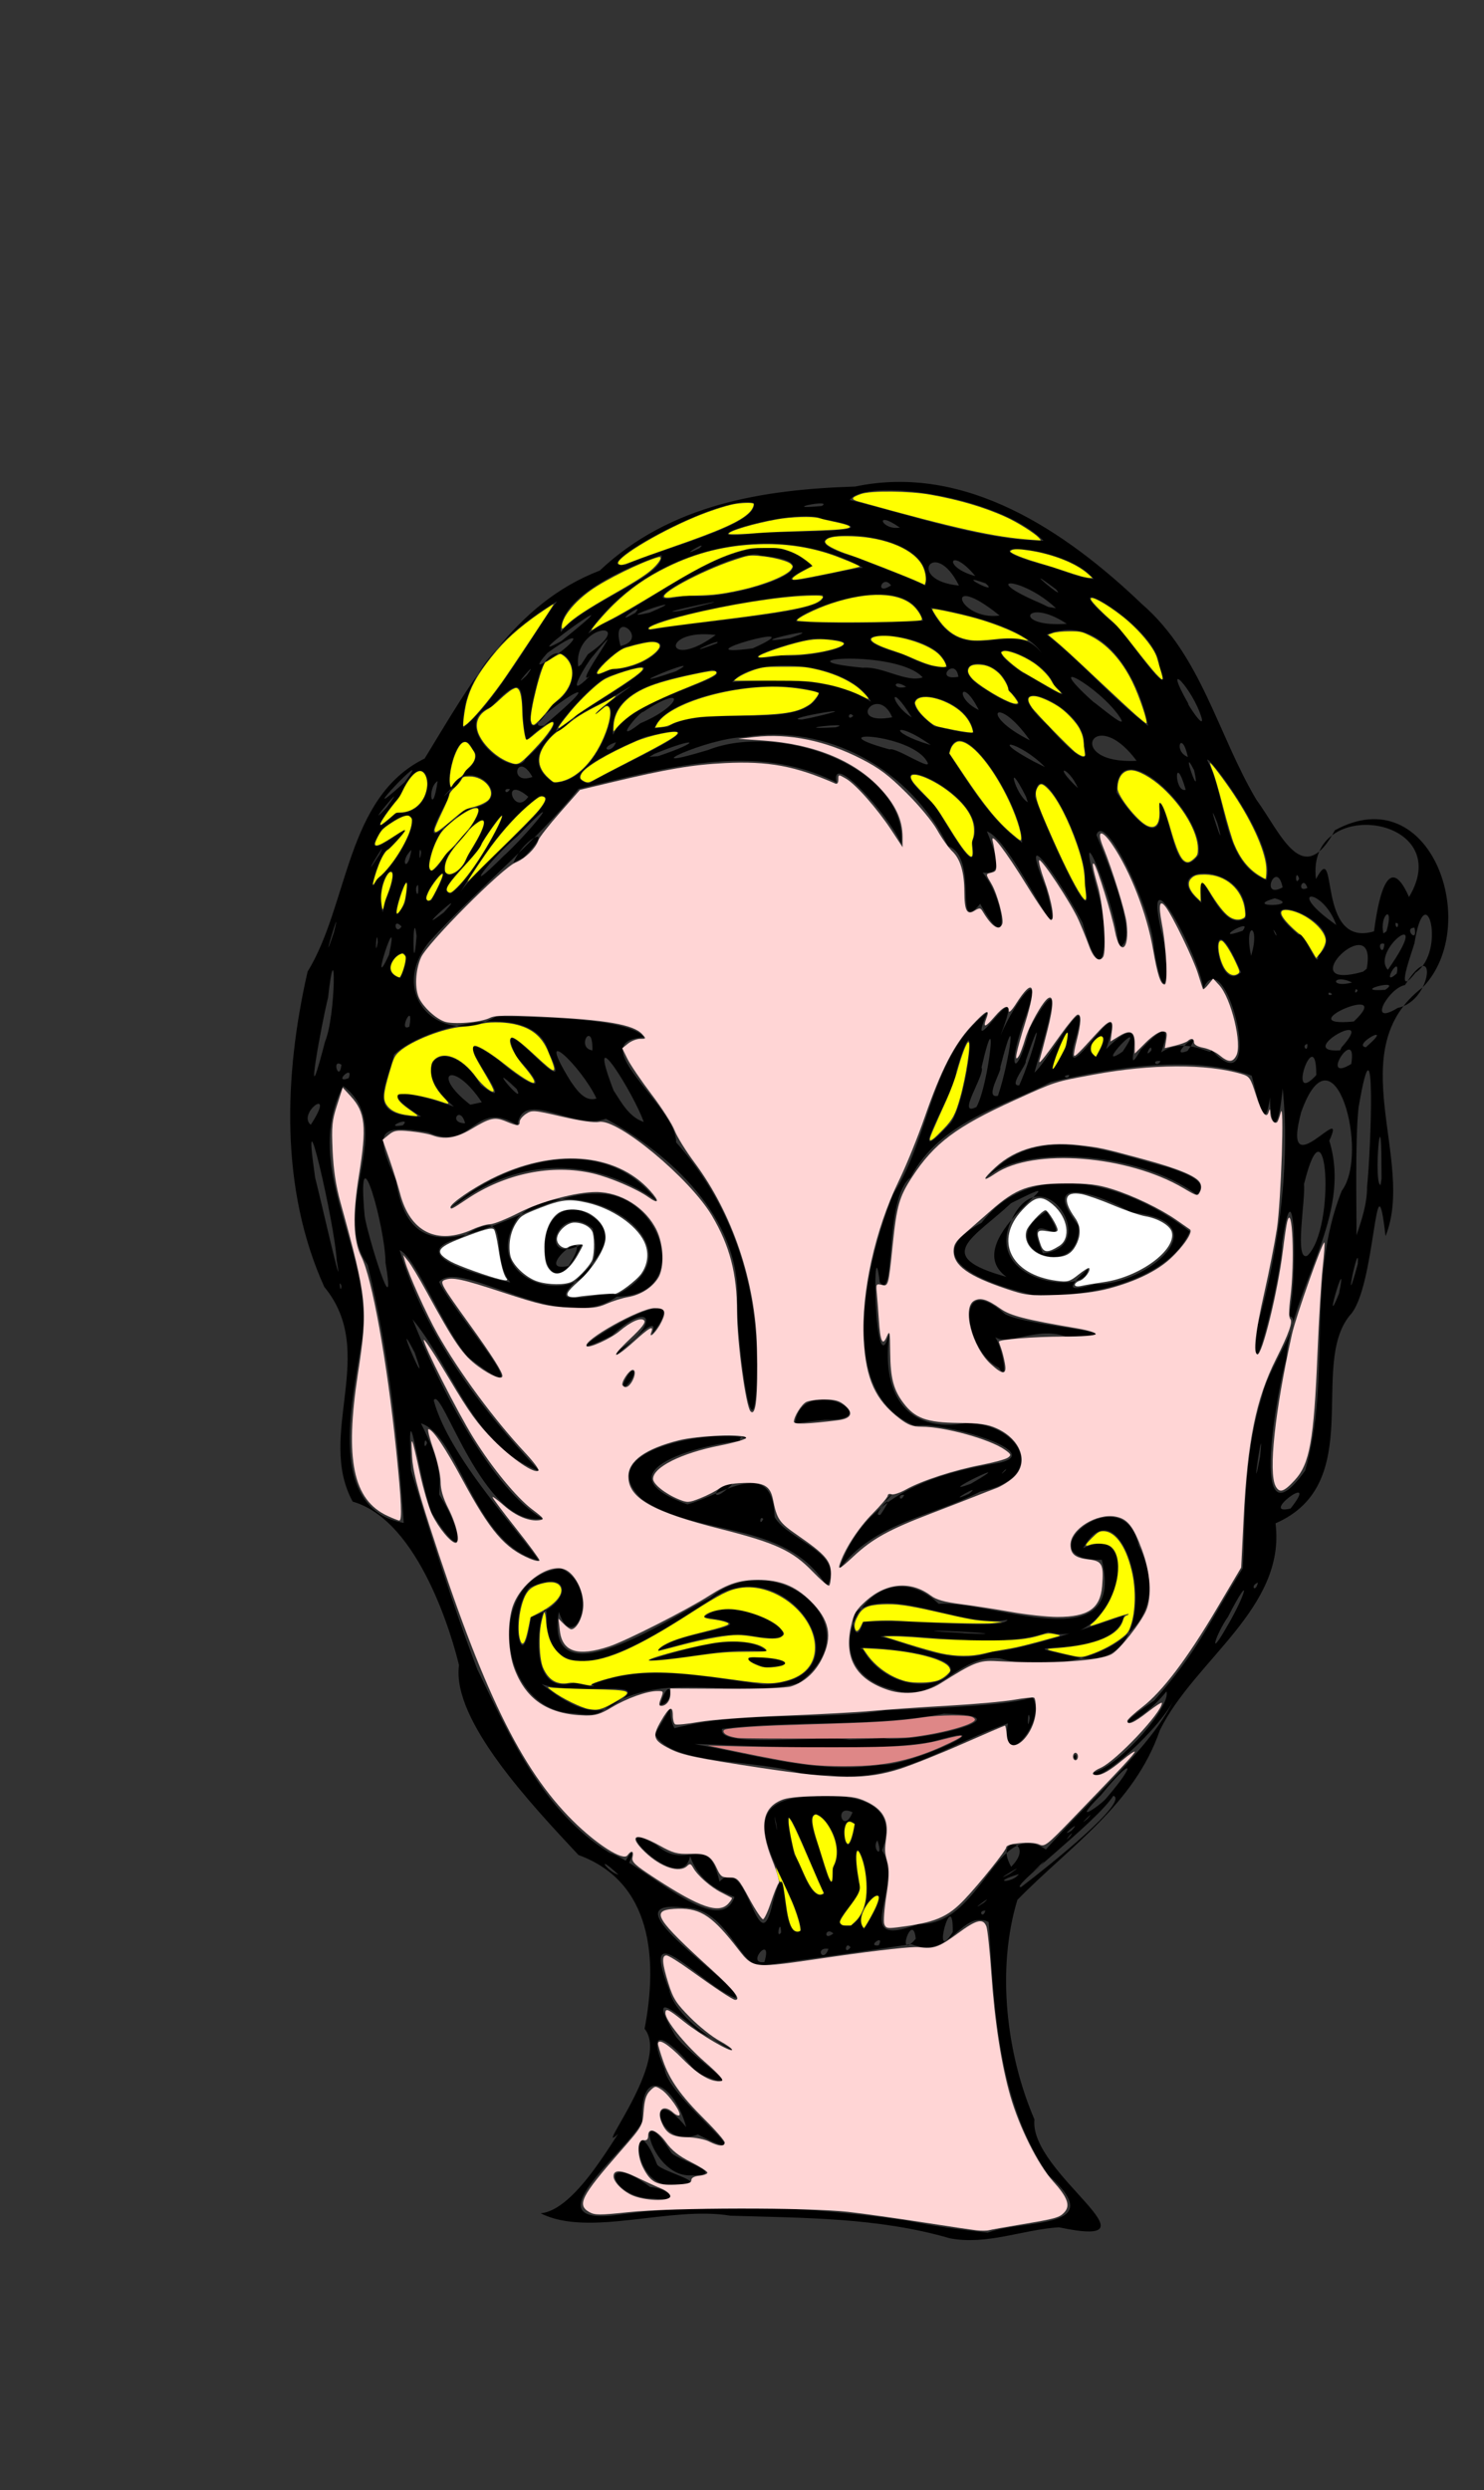 <?xml version="1.0" encoding="UTF-8" standalone="no"?>
<svg
   xmlns:dc="http://purl.org/dc/elements/1.1/"
   xmlns:cc="http://creativecommons.org/ns#"
   xmlns:rdf="http://www.w3.org/1999/02/22-rdf-syntax-ns#"
   xmlns:svg="http://www.w3.org/2000/svg"
   xmlns="http://www.w3.org/2000/svg"
   xmlns:sodipodi="http://sodipodi.sourceforge.net/DTD/sodipodi-0.dtd"
   xmlns:inkscape="http://www.inkscape.org/namespaces/inkscape"
   inkscape:version="1.0 (4035a4fb49, 2020-05-01)"
   sodipodi:docname="villager4.svg"
   viewBox="0 0 1080 1812"
   height="1812"
   width="1080"
   id="svg70"
   version="1.1">
  <rect x="0" y="0" width="1080" height="1812" fill="#333333" stroke="none"/>
  <defs
     id="defs74" />
  <sodipodi:namedview
     inkscape:current-layer="g78"
     inkscape:window-maximized="1"
     inkscape:window-y="-11"
     inkscape:window-x="-11"
     inkscape:cy="883.41173"
     inkscape:cx="677.78191"
     inkscape:zoom="0.78671483"
     inkscape:pagecheckerboard="true"
     showgrid="false"
     id="namedview72"
     inkscape:window-height="1826"
     inkscape:window-width="1080"
     inkscape:pageshadow="2"
     inkscape:pageopacity="0"
     guidetolerance="10"
     gridtolerance="10"
     objecttolerance="10"
     borderopacity="1"
     bordercolor="#666666"
     pagecolor="#ffffff" />
  <g
     id="g78"
     inkscape:label="Image"
     inkscape:groupmode="layer">
    <path
       d="m 691.321,1628.667 c -52.383,-15.229 -106.328,-14.766 -159.728,-16.444 -44.186,-7.373 -102.805,16.055 -138.15,-1.754 30.346,-2.712 63.868,-76.846 63.035,-64.264 -35.987,36.49 33.472,-44.733 12.635,-69.988 9.672,-50.713 5.567,-106.84 -48.109,-126.447 -34.119,-36.547 -92.411,-98.115 -86.951,-138.101 -4.392,-18.531 -28.525,-105.088 -77.37,-119.034 -26.724,-48.9 18.836,-108.532 -20.676,-156.219 -32.372,-71.624 -29.32,-154.21 -12.163,-229.382 30.138,-49.242 27.715,-126.829 85.218,-155.117 33.212,-54.23 64.499,-112.546 127.418,-136.747 50.964,-48.173 118.774,-59.05 185.878,-61.14 80.309,-16.976 153.438,32.681 208.581,85.403 43.381,37.565 55.253,94.901 83.258,142.221 18.402,25.369 33.817,65.928 57.293,22.474 70.15,-38.321 107.276,69.432 63.991,114.233 -60.061,45.34 -5.051,126.165 -27.139,181.113 -7.587,-66.059 -6.946,38.503 -26.115,57.773 -29.748,36.73 12.417,122.248 -53.93,151.176 7.665,61.673 -58.985,99.305 -84.185,150.536 -18.504,54.005 -65.544,84.42 -103.701,123.457 -15.391,50.638 -7.969,112.444 12.412,159.754 -4.248,38.994 97.152,95.237 17.77,78.466 -26.508,1.736 -52.459,13.148 -79.271,8.032 z m 27.465,-4.11 c 27.06,-10.034 89.033,-1.737 44.248,-41.83 -37.292,-54.272 -39.375,-121.951 -43.519,-184.236 -20.337,-9.225 -27.166,27.76 -56.23,16.165 -26.95,4.157 -81.218,11.538 -107.257,15.379 -17.73,4.442 -25.303,-41.949 -57.971,-41.966 -60.751,-7.629 42.664,56.877 37.29,65.772 -24.483,-8.662 -71.252,-64.652 -48.28,-5.767 6.817,31.747 82.443,60.609 21.863,30.461 -20.807,-17.354 -36.687,-30.465 -17.806,2.191 10.142,15.528 62.025,47.122 15.63,27.386 -14.233,-19.367 -39.879,-41.039 -22.967,-2.341 2.641,21.804 78.391,75.416 24.097,47.339 -30.706,12.384 -38.271,-41.593 -8.504,-5.318 -8.144,-31.204 -34.012,-46.809 -32.08,-3.877 -11.849,22.332 -83.053,76.571 -16.833,67.575 68.662,-9.324 140.803,-5.585 208.435,4.145 19.796,3.979 39.813,6.771 59.883,8.922 z M 475.488,1599.727 c -32.88,-0.249 -40.382,-36.518 -2.268,-8.364 13.469,1.031 23.227,11.385 2.268,8.364 z m 14.909,-9.793 c -32.467,2.998 -31.181,-63.356 -12.127,-14.829 4.385,5.908 43.45,14.245 12.127,14.829 z m 12.435,-7.059 c -30.536,1.335 -42.266,-61.114 -14.101,-16.237 5.853,5.732 42.443,16.043 14.101,16.237 z m 53.484,-155.209 c 6.338,-21.483 -14.312,2.057 0,0 z m 46.641,-9.595 c -10.382,-1.626 -3.99,11.095 0,0 z m 16.031,-1.155 c -3.952,-5.188 -4.937,6.682 0,0 z m 20.5,-1.418 c 4.737,-8.872 -9.329,1.158 0,0 z m 26.977,-4.771 c -2.159,-21.261 -15.232,17.727 0,0 z m 26.935,-4.896 c 0.401,-35.396 -16.321,26.231 0,0 z m -124.928,0.335 c -0.38,-11.783 -4.232,5.827 0,0 z m 14.487,-1.222 c -3.134,-34.195 -62.982,-96.287 8.302,-97.719 35.249,-2.72 63.035,6.859 50.665,39.253 17.07,26.536 -25.159,73.056 26.514,53.497 46.397,1.801 56.606,-78.656 92.73,-54.227 30.786,-35.244 78.471,-75.79 94.044,-111.052 -8.412,21.097 -58.237,66.058 -59.374,55.215 20.677,-6.425 56.599,-48.643 53.068,-59.197 -19.528,24.669 -47.717,32.814 -8.975,6.721 32.835,-37.575 36.877,-51.865 64.464,-96.265 1.947,-32.627 0.171,-81.149 13.996,-124.63 3.961,-20.775 32.058,-57.627 19.471,-58.957 6.696,-22.449 4.783,-119.705 -4.831,-52.738 -0.075,23.738 -25.877,125.467 -17.679,59.172 15.622,-55.826 23.71,-117.972 18.127,-172.005 -4.785,49.569 -12.649,11.458 -7.536,-6.511 -4.264,38.61 -6.86,29.295 -14.987,-2.806 -41.856,-15.101 -97.605,-6.78 -146.151,4.609 -32.404,17.034 -80.817,28.427 -102.132,69.414 -19.663,15.437 -10.411,91.13 -22.421,76.259 -5.685,-47.192 -4.223,82.096 7.315,35.71 -6.947,43.308 10.711,75.29 56.728,66.624 40.267,1.826 58.433,40.079 9.003,50.027 -34.642,18.295 -77.464,22.026 -102.813,56.952 18.635,-55.335 69.784,-70.173 117.25,-78.009 34.674,-8.195 -44.664,-30.69 -61.84,-26.794 -58.734,-24.119 -35.148,-120.289 -15.778,-168.753 27.024,-41.525 26.792,-100.549 68.461,-132.189 -18.914,44.644 31.761,-40.408 9.56,16.798 10.799,-25.316 34.688,-56.459 16.362,-8.363 -12.105,35.37 -4.437,40.19 4.95,3.059 30.334,-53.953 9.375,9.89 3.367,32.426 10.413,-8.467 45.317,-74.398 28.615,-19.996 -8.63,36.827 42.469,-53.892 23.61,2.859 37.366,-37.537 8.334,29.847 25.223,0.483 10.583,-11.331 23.883,-23.591 14.807,1.914 19.616,-13.12 40.541,5.78 35.53,-2.852 42.546,47.159 11.6,-80.418 -4.813,-43.615 -3.072,-23.035 -43.923,-101.74 -30.983,-43.183 7.878,27.909 3.634,64.841 -5.008,14.392 -0.567,-26.759 -35.825,-101.217 -41.849,-82.972 9.207,22.634 32.263,78.261 16.19,81.752 -1.548,-31.972 -35.408,-111.913 -14.926,-39.137 8.933,29.988 4.416,78.654 -11.4,21.275 -11.959,-22.977 -49.608,-81.373 -26.575,-25.026 18.744,67.95 -22.684,-34.051 -43.028,-41.456 10.624,25.904 8.555,31.202 -3.062,30.064 16.948,20.893 20.203,63.602 -1.797,22.655 -20.091,24.317 -0.272,-34.01 -23.462,-41.947 -26.689,-55.371 -87.514,-89.746 -148.695,-79.293 -26.665,0.617 -83.552,26.919 -25.896,9.337 52.836,-20.755 144.946,12.847 140.687,68.468 -9.957,-22.635 -52.307,-68.355 -47.128,-44.719 -59.601,-30.725 -126.984,-9.889 -187.791,4.543 -31.492,38.943 -73.192,72.385 -108.358,110.887 -31.616,38.421 7.637,78.584 48.676,54.56 31.028,0.589 97.34,1.408 107.248,15.318 -45.427,2.963 24.214,50.764 23.408,76.426 43.598,48.771 61.416,110.715 58.516,174.734 -2.694,63.216 -15.505,-41.431 -13.867,-62.021 0.706,-58.785 -48.136,-103.541 -95.702,-129.864 -23.676,8.798 -60.481,-22.694 -64.411,4.643 -32.181,-19.883 -31.688,20.091 -65.221,5.147 -37.85,-6.307 -38.218,0.739 -23.199,35.177 13.118,87.936 94.879,7.866 145.17,9.549 48.005,-2.622 72.63,74.221 15.513,74.93 -40.583,29.369 -113.144,-28.879 -129.33,-10.751 12.537,25.156 80.667,101.321 20.99,54.624 -18.367,-21.331 -37.845,-72.696 -49.668,-77.745 18.889,62.122 57.956,114.272 101.88,160.941 -48.587,-18.192 -62.186,-73.76 -92.43,-110.575 20.641,51.863 58.286,123.952 94.434,144.958 -43.061,7.658 -73.699,-98.446 -79.061,-85.936 11.412,42.256 64.827,98.14 76.293,116.406 -47.183,-11.503 -57.494,-90.752 -85.61,-99.757 13.573,26.824 14.272,37.062 13.257,51.725 17.872,28.171 20.015,54.412 -5.724,12.988 -9.614,-27.145 -18.108,-98.542 -14.68,-30.231 14.995,48.72 29.956,96.932 48.211,144.606 24.214,49.617 47.462,102.971 96.007,133.291 25.225,8.564 79.953,63.876 91.134,32.327 -7.445,-3.313 -25.439,-9.241 -32.282,-29.882 -6.217,31.748 -66.596,-32.908 -24.194,-7.732 22.066,19.613 36.913,-11.466 45.595,26.415 20.516,-22.205 28.245,63.254 38.781,14.984 12.518,-45.918 3.728,30.129 20.512,20.791 z M 455.488,1353.644 c 10.471,-17.667 -0.676,14.148 0,0 z m 129,-62.706 c -32.119,-11.376 -94.656,-5.381 -107.957,-28.965 18.352,-30.179 7.182,-17.258 14.305,-4.483 51.548,-13.187 104.1,-5.189 153.57,-12.953 37.435,-1.602 94.394,-3.895 106.892,-9.64 11.636,17.012 -23.996,57.71 -17.786,19.043 -42.662,14.988 -82.086,43.95 -129.972,37.729 -6.357,0.036 -12.72,-0.162 -19.053,-0.731 z m 56.5,-6.8 c 21.471,1.123 96.216,-34.175 37.269,-16.793 -51.367,9.002 -151.448,1.469 -172.78,1.725 44.694,7.837 89.687,22.072 135.51,15.068 z m 2,-19.345 c 20.681,4.247 110.021,-16.641 44,-17.876 -53.599,10.088 -108.712,4.517 -161.375,11.024 -5.187,14.456 70.284,4.565 92.682,7.96 l 12.342,-0.449 z m 106.43,-14.626 c -1.498,-9.443 -2.138,13.347 0,0 z m 32.07,28.25 c 2.391,-5.526 2.391,5.526 0,0 z m -367,-31.954 c -52.954,-5.132 -61.286,-98.118 -6.387,-105.23 30.539,14.19 9.575,65.129 -1.405,31.623 -11.486,67.806 83.064,2.825 110.002,-10.244 46.942,-39.067 121.282,20.389 64.591,61.986 -44.652,13.145 -98.029,-11.129 -141.22,18.993 -7.114,6.494 -17.097,3.307 -25.581,2.871 z m 31.142,-5.421 c 43.539,-25.931 -51.349,1.721 -62.219,-24.615 14.585,12.393 43.524,37.427 62.219,24.615 z m -15.07,-15.213 c 39.104,-16.044 82.786,-5.508 124.911,-0.115 81.233,-1.42 17.097,-102.737 -38.823,-61.362 -28.983,17.745 -112.194,79.216 -118.851,17.099 1.991,-40.891 -23.759,55.522 19.427,43.079 -3.672,-1.144 21.809,4.981 13.336,1.298 z m 126.428,-12.58 c -44.307,-14.425 48.226,-3.6 0,0 z m -84.901,-5.213 c 24.969,-7.745 69.202,-22.039 86.416,-6.264 -29.026,-3.855 -57.578,5.757 -86.416,6.264 z m 6.901,-7.123 c 12.97,-15.042 86.415,-16.87 33.296,-24.177 23.774,-21.427 96.105,26.041 31.204,12.831 -22.057,-1.488 -43.422,6.012 -64.5,11.346 z m -92.538,-24.416 c 30.649,-9.47 30.005,-36.305 -0.993,-21.347 -16.167,17.904 -5.516,70.891 0.993,21.347 z m 94.038,64.032 c 7.596,-25.287 11.567,-1.177 0,0 z m 169.416,-11.027 c -66.607,-16.29 -13.891,-107.967 33.206,-62.505 38.873,-2.652 136.778,42.046 118.748,-32.049 -58.551,0.789 15.371,-62.848 26.776,-10.4 33.971,67.359 -48.279,97.3 -100.95,82.147 -31.635,-3.271 -45.581,33.911 -77.78,22.807 z m 35.558,-7.19 c 33.714,-19.776 -73.685,-26.409 -57.538,-22.08 10.845,19.702 36.157,30.606 57.538,22.08 z m 36.939,-20.595 c 25.288,-0.073 118.28,-34.301 95.558,-26.351 -6.561,35.712 -103.76,15.506 -30.565,31.301 68.856,7.449 31.94,-136.369 0.836,-80.132 46.444,-22.341 23.806,76.083 -25.459,60.964 -37.316,14.195 -100.325,-0.551 -122.106,3.272 26.354,6.729 54.339,21.843 81.737,10.946 z m -94.08,-21.501 c 31.978,-2.723 101.207,6.277 104.967,-1.635 -34.033,6.471 -85.743,-25.953 -111.527,-4.896 -2.506,6.268 0.887,24.619 6.56,6.532 z m 81.667,7.675 c -25.965,-1.681 -48.122,-1.783 -8.764,0.377 -2.636,0.225 30.055,1.383 8.764,-0.377 z m -108.146,-33.467 c -29.98,-49.32 -95.146,-35.405 -135.012,-63.847 -41.751,-40.71 74.416,-52.426 76.786,-42.437 -30.3,1.447 -110.347,22.217 -43.361,46.522 25.154,-6.942 62.152,-35.683 63.482,9.222 9.354,16.788 52.484,26.44 38.105,50.541 z m -46.354,-49.129 c -2.727,-3.404 -3.113,6.244 0,0 z m -22.362,-25.6 c -14.904,1.462 -17.128,17.465 0,0 z m 11.362,-33.777 c -3.612,-4.277 -12.008,6.214 0,0 z m 34,-9.932 c 5.492,-38.599 70.845,-2.07 21.556,-2.824 l -9.917,1.101 z m -124.914,-28.818 c 8.099,-18.639 11.837,-6.321 0.853,2.251 z m 273.427,-11.872 c -24.797,-11.965 -33.851,-72.69 4.487,-39.065 16.982,9.162 105.634,14.357 46.085,17.06 -22.136,-9.642 -45.086,7.768 -54.821,-1.464 4.604,0.264 12.896,37.105 4.25,23.469 z M 448.53,983.312 c 31.596,-18.068 27.131,-39.731 -3.269,-11.535 -65.946,32.939 71.675,-56.941 29.492,-1.212 7.202,-21.855 -32.312,26.422 -26.223,12.746 z m 18.958,2.228 3.04,-2.557 z m 284.797,-43.159 c -29.246,-6.866 -88.796,-25.372 -37.915,-52.646 39.106,-50.804 111.506,-25.572 151.478,6.353 -16.301,37.15 -77.023,48.247 -113.563,46.293 z m 44.703,-8.087 c 36.293,1.635 93.124,-45.305 26.317,-52.056 -23.494,-13.728 -68.515,-28.652 -38.197,9.854 0.889,43.475 -65.995,14.902 -23.508,-10.654 22.926,35.774 -20.583,-10.113 -2.617,30.528 43.518,-4.017 -0.471,-72.651 -23.059,-23.88 -20.71,45.542 56.375,55.24 55.746,35.204 -13.334,12.315 -17.632,17.849 5.318,11.003 z m -64.5,-5.177 c -38.622,-27.823 64.498,-84.206 3.37,-53.664 -27.481,25.718 -58.077,38.496 -3.37,53.664 z m -405,-50.083 c 40.161,-35.62 112.901,-55.654 150.296,-5.374 -46.183,-32.164 -98.921,-31.735 -144.046,1.605 z m 543.515,-9.692 c -42.761,-32.108 -130.331,-37.161 -154.095,-11.05 36.545,-43.709 89.263,-19.915 134.503,-8.511 6.58,2.761 30.714,9.16 19.592,19.561 z m 28.485,-31.803 3.04,-2.557 z m -293,569.346 c -5.789,-5.532 -7.803,6.159 0,0 z m 22.344,-3.219 c 30.027,-47.691 -12.725,-13.839 0,0 z m -10.046,-2.304 c 29.09,-16.268 -4.346,-93.307 6.237,-31.218 6.269,10.155 -28.816,32.912 -6.237,31.218 z m 98.351,-11.13 c -5.999,-0.175 -1.774,6.516 0,0 z m -0.955,-5.842 c 8.864,-8.088 -14.138,9.356 0,0 z m -116.271,-6.585 c -10.911,-21.792 -36.739,-93.89 -21.88,-28.332 4.678,5.666 11.935,35.422 21.88,28.332 z m 143.342,-4.798 c 21.17,-16.122 78.729,-62.327 66.994,-66.362 -12.387,19.441 -77.866,68.706 -66.994,66.362 z m -137.132,-13.84 c 14.779,-24.291 -28.498,-64.386 -10.962,-17.126 1.213,1.872 12,47.028 10.962,17.126 z m 135.367,4.527 c -21.974,6.584 -4.392,6.533 0,0 z m -6.429,-0.372 c 17.032,-11.547 -17.572,9.425 0,0 z m -284.93,0.823 c -17.887,-16.664 -7.953,-1.962 0,0 z m 305.906,-5.407 c 13.661,-14.548 -14.869,13.332 0,0 z m -20.175,-0.406 c 19.181,-19.166 -13.367,-24.397 0,0 z m -97.29,-19.161 c -4.729,6.004 4.996,14.811 0,0 z m -16.407,-12.089 c -14.176,-12.055 -5.93,39.133 0,0 z m 156.825,8.835 c 4.774,-7.133 -7.615,7.836 0,0 z m 0.693,-3.75 c 9.393,-10.178 -10.545,6.378 0,0 z m -214.805,-5.609 c -3.717,-16.108 2.661,17.176 0,0 z m 55.594,-7.891 c -14.192,-6.795 -7.074,17.47 0,0 z m 171.094,4.546 c 7.917,-8.885 -9.927,8.543 0,0 z m 12.908,-14.015 c 23.68,-27.42 19.833,-31.361 -3,-3.323 -23.079,23.159 -1.678,8.343 2.933,3.383 z m 87.958,-124.781 c 14.645,-24.705 19.042,-42.558 1.222,-7.892 -8.494,11.962 -15.1,32.191 -1.222,7.892 z m 23.036,-32.872 c -6.141,2.368 -1.762,7.942 0,0 z M 293.841,1108.155 c -4.484,-62.756 -10.894,-125.565 -26.289,-187.761 -28.702,-41.445 22.415,-99.906 -17.837,-130.227 -31.961,62.246 26.058,124.912 12.836,189.463 -6.053,40.545 -25.043,118.359 31.29,128.525 z m 346.95,-5.988 c 15.243,-22.779 -8.479,2.526 0,0 z m 298.411,-4.5 c 22.853,-28.77 -24.109,5.796 0,0 z m 10.626,-27.587 c 19.415,-66.49 0.459,-138.337 26.654,-203.62 20.664,-27.385 -5.741,-123.847 -29.512,-57.305 -15.381,57.33 34.902,-10.589 20.439,20.863 16.965,55.151 -26.912,105.004 -31.429,159.196 -5.08,16.003 -29.022,140.776 13.848,80.866 z m -302.34,19.337 c 6.731,-8.831 -9.619,9.561 0,0 z m 10,-5.236 -7.074,5.392 z m 0.565,3.63 c -5.381,-1.165 -2.996,6.527 0,0 z m 47.185,-0.884 c 11.521,-9.146 -20.032,9.03 0,0 z m 1.25,-7.26 c 39.997,-23.179 -29.994,11.062 0,0 z m 247.807,-4.278 -1.507,2.356 z m -37.298,-15.162 c 3.674,-35.651 -7.738,39.954 0,0 z m -185.382,9.938 c 3.163,-4.585 -7.089,6.407 0,0 z m -420.823,-20.307 c -2.273,-6.3 -2.671,7.614 0,0 z m -9.011,-65.739 c -18.447,-35.489 13.622,38.855 0,0 z m 672.697,-42.833 c 7.345,-35.765 -13.051,32.428 0,0 z m -525.135,0.681 c 68.072,-36.168 -33.839,-96.416 -72.354,-56.165 -36.018,53.578 71.793,74.823 54.351,8.093 -25.307,-21.02 -41.461,28.044 -7.853,11.655 -27.78,60.594 -42.754,-30.711 -2.353,-25.451 63.668,25.792 -57.313,75.18 13.971,62.318 l 8.612,-0.568 z m 538.78,-22.203 c 1.592,-21.468 -11.87,43.606 0,0 z m -707.56,-0.968 c -0.044,-25.824 -21.369,-101.535 -15.175,-34.084 1.283,11.077 23.727,85.365 15.175,34.084 z m -32.075,17.118 c -2.201,-7.143 -0.769,6.987 0,0 z m 122.897,-2.75 c -16.873,-20.966 4.484,-58.701 -36.001,-32.602 -47.455,13.009 24.645,30.223 36.001,32.602 z M 245.053,917.225 c -1.258,-26.274 -26.725,-136.465 -15.693,-60.203 3.466,13.033 21.604,93.618 15.693,60.203 z m 706.423,-3.559 c 21.078,-20.151 14.291,-120.397 -2.455,-52.059 1.181,11.171 -7.262,56.775 2.455,52.059 z m -537.742,7.5 c 23.226,-36.684 -28.892,6.173 0,0 z m 581.154,-57.499 c 2.787,-26.498 6.881,-134.707 -6.204,-57.646 -2.661,24.388 -1.252,81.497 -1.486,92.821 3.869,-11.354 7.739,-23.013 7.691,-35.174 z m -17.174,27.499 c 10.6,-17.164 -5.947,13.354 0,0 z m 27.65,-43.035 c 0.014,-54.203 -5.903,13.928 -0.649,14.066 l 0.729,-4.61 z M 692.042,816.886 c 11.947,-16.579 21.866,-98.545 3.932,-37.7 -0.997,16.183 -41.389,78.418 -3.932,37.7 z m -465.895,1.556 c 19.345,-29.604 -10.308,-8.578 0,0 z m 67.026,0.383 c 7.185,-7.324 -15.89,2.738 0,0 z m 45.315,-1.475 c -3.449,-13.649 -12.759,-0.106 0,0 z m 130,-0.963 c -6.625,-19.567 -43.637,-79.64 -21.967,-22.971 5.728,8.788 11.29,19.405 21.967,22.971 z m -162,-3.926 c -40.939,-26.036 1.572,-15.454 23.906,-7.183 -37.211,-31.218 -4.375,-55.872 19.396,-15.864 36.626,28.112 -38.211,-55.601 12.974,-18.099 19.416,17.211 42.515,29.162 13.024,-2.455 -21.366,-45.941 47.135,44.323 23.453,-3.506 -10.109,-38.783 -90.735,-19.059 -112.426,1.996 -6.423,25.088 -20.761,44.965 19.673,45.111 z m 404.186,-7.026 c 9.169,-17.025 16.027,-82.459 3.627,-28.691 3.16,4.753 -19.127,36.822 -3.627,28.691 z m -360.022,-3.386 c -20.765,-31.366 -38.018,-21.128 -8.405,1.773 z m 83.424,-2.764 c -10.899,-23.372 -46.355,-57.189 -18.959,-12.774 3.997,5.779 10.383,15.768 18.959,12.774 z m 292.189,-1.926 c 8.811,-26.107 14.617,-71.047 1.68,-20.679 1.413,2.288 -12.046,23.033 -1.68,20.679 z M 375.988,792.346 c -25.335,-24.191 7.694,15.062 0,0 z M 236.547,757.917 c 8.018,-18.705 8.133,-84.674 2.196,-32.002 -4.658,18.325 -17.815,90.733 -3.955,38.738 z m 505.238,31.75 c 10.558,-23.658 19.997,-62.788 4.635,-17.581 1.528,1.785 -13.077,18.762 -4.635,17.581 z m 216.17,-7.404 c 0.057,-39.759 -22.594,24.685 0,0 z m -704.226,2.269 c 4.132,-11.043 -12.191,4.425 0,0 z m 524.35,-2.357 c -7.116,0.665 0.154,3.865 0,0 z m -2.368,-20.351 c 8.903,-40.627 -25.871,51.599 0,0 z m -527.245,12.903 c -7.593,-5.026 -1.467,13.457 0,0 z m 734.935,-0.559 c 4.756,-29.775 -24.481,14.917 0,0 z m -138.832,-2.057 c -7.242,-1.126 -2.735,5.331 0,0 z m -46.942,-3.049 c 17.882,-29.428 -14.774,-8.537 0,0 z m 178.688,-6.982 c 27.593,-30.675 -35.524,4.418 -1.034,2.204 z m -159.289,3.088 c 20.242,-30.002 -23.24,16.036 0,0 z m 176.943,-3.132 c 22.708,-19.547 -10.568,-1.706 0,0 z m -562.873,2.301 c 0.663,-22.733 -12.438,-2.126 0,0 z m 406.81,-0.061 c 0.511,-7.009 -6.289,7.334 0,0 z m 26.316,0.393 c 15.249,-21.1 -16.896,6.791 0,0 z m -623.049,-1.938 -0.185,1.806 z m 710.247,-3.122 c -4.87,0.847 0.656,7.488 0,0 z m -45.24,-11.441 -0.02,3.462 z m -608.241,-1.166 c 3.561,-20.005 -8.848,4.864 0,0 z m 687.302,-3.738 c 31.947,-30.002 -49.593,4.886 0,0 z m 31.991,-9.882 c 25.881,-5.164 28.705,-53.805 5.259,-16.607 -11.799,1.962 -28.171,30.715 -5.259,16.607 z m -83.058,-10.651 -0.185,1.806 z m 35.317,0.794 c -3.358,-3.702 -3.889,2.26 0,0 z m 18.5,-2.607 c -1.539,-4.13 -3.157,4.357 0,0 z m 20.069,-0.678 c 13.8,-8.997 -26.971,1.801 0,0 z m -24.069,-5.322 c -14.196,-6.977 -16.964,4.451 0,0 z m -692.631,-3.25 c 16.375,-37.408 -22.881,-6.021 0,0 z m 611.81,-4.144 c -26.047,-62.19 -18.862,18.444 0,0 z m 126.981,0.231 c 22.86,-15.368 7.33,-72.293 -0.748,-21.554 -1.17,4.987 -15.638,42.651 0.748,21.554 z m -13.636,0.598 c 3.103,-15.795 -12.691,11.307 0,0 z m -6.476,-2.685 c 34.789,-49.638 -13.064,-14.405 0,0 z m -15.416,-0.75 c 8.707,-46.61 -57.43,17.625 -2.634,2.097 l 2.471,-1.967 z m -711.488,-10.219 c 8.569,-41.189 -16.025,34.416 0,0 z m 676.34,0.362 c 28.56,-24.233 -59.933,-53.119 -14.637,-15.016 5.142,-1.673 14.358,27.634 14.637,15.016 z m -48.985,0.416 c 7.265,-23.722 -5.663,-25.721 0,0 z M 303.178,681.009 c -3.015,-24.185 -2.984,37.559 0,0 z m 704.31,5.797 c -6.827,-2.216 -0.785,11.032 0,0 z m -732.587,-1.139 c -0.634,-13.197 -2.551,14.191 0,0 z m -31.93,-7.189 c 7.339,-28.984 -11.811,35.34 0,0 z m 786.472,-3.433 c -8.472,-0.09 2.664,12.609 0,0 z m -100.955,3.872 c -4.809,-7.584 2.305,6.967 0,0 z m 80.517,-1.25 c 6.023,-20.567 -5.283,-12.162 -2.216,1.552 z M 904.275,677.285 c 8.794,-10.835 -24.565,8.674 0,0 z m 95.692,0.382 c 2.334,-17.849 9.287,-61.716 25.466,-24.95 35.383,-59.051 -75.263,-74.912 -67.712,-13.047 16.77,-31.936 -0.358,50.795 42.247,37.997 z m -707.728,-3.5 c -6.809,-7.285 -4.745,7.195 0,0 z m 725.25,-1.868 c -4.141,-3.583 -0.392,6.79 0,0 z m -45,0.758 c -10.105,-28.061 -38.619,-27.018 0,0 z m -649.477,-9.163 c 20.474,-22.114 -26.147,20.091 0,0 z m 583.477,4.016 c 3.6,-43.011 -67.84,-39.626 -32.112,-10.939 -4.113,-43.639 11.731,25.206 32.112,10.939 z M 294.634,657.23 c 8.322,-46.605 -17.437,31.859 0,0 z m -14.169,-1.801 c 16.188,-37.878 -9.349,-19.336 -1.947,8.439 0.649,-2.813 1.298,-5.626 1.947,-8.439 z m 33.525,-0.371 c 25.72,-46.713 -16.536,5.854 0,0 z M 789.437,642.827 c 4.058,-20.047 -33.393,-99.615 -36.198,-63.396 -0.175,4.323 46.46,112.04 36.198,63.396 z m 138.311,10.823 c -24.6,6.991 20.987,5.896 0,0 z m -599.443,-3.673 c 20.14,-13.657 58.803,-93.496 22.084,-36.442 -0.726,7.71 -36.521,35.767 -22.084,36.442 z m 6.683,-0.588 c 12.062,-19.547 81.051,-73.509 57.262,-69.933 -24.47,18.036 -41.638,44.325 -57.262,69.933 z m -30.718,-5.473 c -3.794,1.585 0.989,13.926 0,0 z m 64.271,-22.903 c 21.877,-21.018 42.625,-48.638 8.281,-12.746 -19.681,16.431 -43.814,47.998 -9.998,14.256 z m 564.907,24.653 c -4.366,-21.053 -17.15,9.368 0,0 z m 18.041,0.405 c -3.291,-9.818 -8.418,4.031 0,0 z m -676.998,-6.405 c 17.899,-12.662 45.362,-68.838 3.609,-36.475 -24.586,37.222 42.618,-24.802 4.565,14.844 -5.471,-0.61 -17.063,39.567 -8.174,21.63 z m 647.151,0.638 c 8.876,-28.015 -51.068,-102.018 -42.059,-85.066 13.505,26.938 10.114,72.784 42.059,85.066 z m 23.847,-0.888 c -2.71,-8.29 -3.378,6.431 0,0 z M 340.286,622.981 c 26.441,-40.853 4.334,-28.585 -14.032,-0.591 -10.184,20.76 9.576,16.136 14.032,0.591 z m -15.467,-1.864 c 20.662,-17.046 39.716,-51.261 2.169,-22.316 -14.352,9.784 -23.419,56.856 -2.169,22.316 z m -25.412,-2.68 c -9.136,8.521 -2.801,18.011 0,0 z m 68.178,6.807 -7.64,6.197 z m -91.292,-3.714 c 8.266,-16.621 -17.672,27.632 0,0 z m 104.535,2.584 c 25.014,-25.159 0.925,-16.013 -7.195,3.711 z m 491.455,-1.987 c 5.564,-29.922 -60.334,-92.131 -59.64,-45.482 16.893,26.995 35.086,38.121 31.139,7.323 8.812,7.224 10.813,61.651 28.501,38.158 z m -164.883,-9.463 c 17.691,-33.918 -81.707,-74.737 -29.766,-29.409 4.858,2.79 36.277,65.396 29.766,29.409 z m -400.911,7.528 c -1.516,-7.643 -1.675,12.129 0,0 z m 437.312,-7.024 c 0.165,-27.534 -45.843,-99.87 -53.221,-64.923 15.388,23.034 30.442,48.633 53.221,64.923 z M 338.661,588.736 c 46.758,-4.697 -5.162,-48.331 -12.905,-6.91 -14.802,27.208 -16.187,34.714 12.905,6.91 z m 547.348,10.244 c -10.571,-26.789 8.094,29.607 0,0 z m -597.758,-7.443 c 36.275,1.783 23.559,-61.011 2.598,-11.921 -8.648,9.316 -26.07,34.128 -2.598,11.921 z m -7.016,-3.87 c 19.406,-26.164 -19.739,21.009 0,0 z m 37.267,-19.313 c -8.192,4.995 -3.867,27.482 0,0 z m 428.153,11.269 c -15.59,-30.903 -7.555,-0.742 1.37,4.123 l -0.996,-2.997 z m -362.166,0.12 c -20.341,-16.99 -10.751,15.248 0,0 z m -90.077,-10.538 c 25.09,-32.642 -42.938,39.067 0,0 z m 33.577,5.713 c 12.322,-14.043 -15.259,14.798 0,0 z m 16.207,-29.245 c -13.254,-29.294 -28.217,59.894 -5.084,14.756 4.149,-2.101 10.329,-10.195 5.084,-14.756 z m 26.922,28.54 c -5.793,-1.301 -2.926,5.454 0,0 z m 491.807,0.455 c -8.433,-29.149 -8.549,2.569 0,0 z m -78.435,-1.189 c -6.737,-15.695 -19.463,-18.232 0,0 z m -355.779,-3.442 c 19.587,-12.399 106.768,-50.049 40.404,-33.769 -6.449,2.642 -67.309,28.222 -40.404,33.769 z m -25.936,-0.525 c 36.135,0.749 55.285,-78.409 30.705,-49.992 19.305,-17.336 42.321,-30.029 7.983,-9.777 -25.23,11.819 -70.435,38.272 -38.688,59.769 z m 466.272,-9.047 c -10.996,-21.625 5.762,26.313 0,0 z m -481.557,4.875 c -11.131,-19.891 -18.037,6.478 0,0 z m -43.083,-6.172 -6.27,4.783 z m 38.132,-6.904 c 22.055,-19.505 32.381,-42.206 0.682,-13.745 -7.256,-24.345 5.864,-57.865 -25.691,-24.212 -33.008,12.399 16.336,54.917 25.009,37.958 z m 377.952,5.877 c -18.33,-18.909 -43.325,-22.866 -7.685,-3.8 z m -86,-4.334 c -12.117,-20.427 -81.58,-23.328 -26.987,-8.486 4.262,-2.08 32.846,17.5 26.987,8.486 z m 152.687,-0.243 c -31.564,-42.51 -53.321,2.898 0,0 z M 478.988,550.211 c 32.433,-10.945 29.037,-14.702 -2.913,-1.606 l -3.445,2.166 z m 309.913,-7.053 c 3.482,-31.738 -72.158,-57.124 -25.839,-14.658 2.307,3.017 33.136,37.339 25.839,14.658 z m 75.587,7.64 c -4.517,-20.626 -10.846,-4.069 0,0 z m -540.452,-7.667 -7.528,5.343 z m 124.214,-3.049 c -13.627,4.568 -3.21,9.344 0,0 z m 229.193,2.085 c -26.006,-18.766 -33.548,-9.99 0,0 z m 72.045,-3.507 c -23.736,-34.04 -38.09,-19.053 0,0 z M 420.274,520.098 c 16.738,-11.594 83.736,-49.438 24.381,-28.544 -16.346,3.901 -64.341,66.577 -24.381,28.544 z m 25.917,14.597 c 11.297,-26.991 94.016,-42.05 72.083,-47.298 -25.527,6.072 -76.423,10.765 -72.083,47.298 z m -109.099,-5.233 c 28.4,-21.271 73.345,-109.229 74.525,-95.432 -33.618,18.339 -76.641,53.67 -74.525,95.432 z m 371.396,3.691 c -3.872,-30.841 -71.844,-37.349 -28.522,-4.589 9.522,1.422 18.768,4.974 28.522,4.589 z m -312.66,-5.196 c 67.285,-56.66 -24.699,4.573 0,0 z m 70.16,-1.654 c 29.494,-12.261 34.963,-29.866 2.147,-8.302 -2.525,-0.403 -23.886,25.272 -2.147,8.302 z m 20,2.593 c 26.921,-17.643 100.157,4.561 110.282,-24.876 -36.845,-12.965 -113.163,3.092 -119.923,25.86 3.214,-0.328 6.428,-0.656 9.641,-0.984 z m -83.827,-16.176 c 33.907,-21.669 -0.521,-61.843 -10.975,-17.069 -4.599,17.382 -12.829,52.513 10.975,17.069 z m 205.938,16.522 c 15.483,-4.204 -38.719,1.887 0,0 z m 227.39,-1.03 c -5.976,-33.497 -32.788,-83.368 -73.833,-66.447 26.015,20.574 47.693,46.022 73.833,66.447 z m -20.657,-6.558 c -14.771,-22.092 -58.906,-46.731 -19.253,-11.025 1.988,0.934 27.195,22.757 19.253,11.025 z m -225.23,0.772 c 51.394,-11.597 -25.228,1.062 -5.974,1.144 l 3.102,-0.594 z m 284.972,0.24 c -6.181,-21.266 -30.041,-46.364 -9.691,-10.511 -2.352,-2.412 11.662,19.43 9.691,10.511 z m -211.03,-0.648 c -16.962,-27.686 -16.162,-9.987 0,0 z m -14.221,-0.097 c -10.522,-24.695 -34.371,6.43 0,0 z m -28.333,-1.005 c -3.683,-4.308 -4.828,4.455 0,0 z m 91.383,-4.25 c -12.555,-24.917 -18.453,-8.845 0,0 z m 21.995,-14.376 c -6.989,-29.889 -52.99,-21.371 -16.21,-0.02 10.973,7.621 34.926,18.899 16.21,0.02 z m -100.491,8.339 C 617.504,480.821 548.159,476.469 532.938,496.335 c 37.886,-2.86 74.739,-2.507 100.937,14.295 z m 133.149,-12.057 c -7.724,-23.542 -65.986,-38.43 -22.574,-8.883 2.59,0.197 43.901,27.578 22.574,8.883 z m -107.537,1.227 c -9.999,-6.598 -10.29,2.704 0,0 z m -230.316,-7.828 c -13.735,10.301 33.346,-52.543 1.74,-13.855 -3.41,3.671 -22.165,34.355 -1.74,13.855 z m 62.697,-3.485 c 26.837,-14.69 -53.184,17.914 0,0 z m 351.88,-3.734 c -1.014,-30.899 -87.698,-77.121 -31.843,-30.006 3.915,1.653 45.386,63.653 31.843,30.006 z m -460.365,6.628 c 11.012,-15.17 -13.864,13.48 0,0 z m 288.104,1.512 c -18.518,-20.728 -109.995,-13.281 -43.429,-7.018 13.944,-1.265 31.628,11.132 43.429,7.018 z m 26,-0.42 c -2.176,-15.166 -18.436,3.262 0,0 z m -252.574,-5.614 c 28.508,1.072 57.507,-30.336 12.368,-16.492 -6.994,-0.484 -39.999,30.846 -12.368,16.492 z m 93.64,-1.753 -9.047,5.494 z m 150.596,0.425 c -5.244,-30.073 -98.023,-28.058 -32.546,-9.558 10.211,4.613 20.937,10.461 32.546,9.558 z M 427.797,476.124 c 38.166,-26.285 -10.969,-22.365 -6.996,8.909 l 2.172,-1.417 z m -32.377,6.375 c 23.948,-13.64 32.488,-28.688 3.301,-7.643 0.445,-0.724 -11.535,12.362 -3.301,7.643 z m 362.537,-7.462 c -13.137,-20.721 -68.334,-30.97 -80.596,-32.773 23.669,47.875 59.09,4.793 80.596,32.773 z m -189.469,1.874 c 24.441,2.403 75.452,-11.576 23.579,-12.16 -16.051,1.878 -67.105,19.296 -23.579,12.16 z m -47.615,-14.894 c -40.895,-4.995 -36.549,26.85 0,0 z m 0.841,6.083 c 5.452,-4.969 -30.505,11.51 0,0 z M 408.488,466.492 c 64.167,-51.377 -38.065,21.159 0,0 z m 139.382,5.262 c 50.285,-22.66 -58.401,7.779 0,0 z m -96.244,-1.692 c 22.266,-5.204 -8.206,-28.487 0,0 z m 123.362,-5.758 c 33.867,-11.459 -42.075,6.338 0,0 z m -166.832,-4.416 c 16.762,-21.374 76.267,-40.596 73.196,-55.93 -24.766,8.35 -75.054,30.441 -73.196,55.93 z m 29.218,-5.291 c 45.133,-19.462 111.107,-83.769 153.469,-42.846 -53.089,26.391 52.559,-7.501 41.038,3.476 -66.386,-39.468 -160.707,-17.668 -203.822,45.69 3.105,-2.107 6.209,-4.214 9.314,-6.321 z m 38.5,3.328 c 35.367,-6.634 130.7,-12.229 122.745,-24.984 -32.986,-2.465 -137.146,20.089 -126.271,25.331 l 3.143,-0.309 z m 300.502,-4.011 c -30.342,-20.124 -40.449,2.886 0,0 z m -104.53,-2.28 c -12.088,-41 -96.04,-4.272 -92.332,0.495 30.702,2.059 61.655,1.268 92.332,-0.495 z m 55.643,-3.717 c -41.818,-33.878 -30.743,3.965 0,0 z m -265,-2.086 c 7.628,-9.618 -19.638,11.386 0,0 z m 10.257,-0.043 c 37.851,-16.119 -32.359,7.422 0,0 z m 22.473,-1.322 c 68.007,-16.315 -30.11,4.421 0,0 z m 273.27,-1.904 c -24.792,-23.45 -58.01,-23.459 -10.947,-3.511 l 5.27,2.556 z m -38,-4.11 -3.439,-1.906 z M 500.417,432.988 c 22.973,6.342 121.775,-22.313 52.665,-28.903 -11.453,-7.415 -110.902,43.424 -52.665,28.903 z m 268.071,-4.185 c -29.857,-22.422 9.682,10.9 0,0 z m -120,-2.851 c -6.31,-8.625 -12.422,8.047 0,0 z m 25,0.158 c 10.582,-48.112 -126.865,-42.041 -49.894,-20.373 16.576,6.922 33.652,12.67 49.894,20.373 z m 24.408,-0.045 c -17.852,-36.089 -39.279,-3.708 0,0 z m 19.383,-1.597 c -24.885,-9.043 11.471,9.947 0,0 z m 78.709,-3.119 c -19.968,-26.043 -103.874,-28.43 -33.962,-9.622 11.267,3.076 22.27,8.587 33.962,9.622 z m -86.186,-2.185 c -18.314,-22.219 -24.752,-6.641 0,0 z m -254.633,-8.117 c 26.909,-12.234 96.9,-29.067 93.542,-44.968 -23.301,-7.612 -124.514,48.8 -93.542,44.968 z m 53.819,-12.13 c 8.401,-7.375 -18.695,8.98 0,0 z m 250.464,-5.449 c -32.988,-33.004 -130.362,-46.235 -141.007,-29.627 45.792,11.243 97.14,29.475 141.007,29.627 z M 552.488,387.831 c 19.246,-1.662 106.052,0.482 46.046,-10.251 -17.873,-9.744 -111.252,18.806 -46.046,10.251 z m 102.392,-3.923 c -19.278,-13.599 -13.443,2.236 0,0 z M 597.988,368.2 c 9.547,-5.547 -33.243,3.081 0,0 z m 537.5,417.717 c 3.617,-4.215 3.617,4.215 0,0 z"
       style="fill:#000000"
       id="path82" />
    <path
       id="path95"
       d="m 710.774,1622.865 c -3.46,-0.378 -21.257,-3.024 -39.548,-5.879 -18.291,-2.855 -42.559,-6.254 -53.929,-7.553 -28.674,-3.276 -128.335,-3.149 -159.789,0.203 -21.253,2.265 -24.618,2.25 -28.762,-0.129 -8.965,-5.146 -5.633,-11.697 22.025,-43.315 16.769,-19.169 16.895,-19.384 17.676,-30.18 0.576,-7.959 1.807,-11.894 4.595,-14.681 3.633,-3.633 4.021,-3.669 8.422,-0.785 5.337,3.497 14.671,16.84 12.97,18.541 -0.633,0.633 -2.635,-0.192 -4.449,-1.834 -7.15,-6.471 -12.351,-2.185 -8.491,6.997 3.467,8.245 7.66,10.669 18.854,10.898 5.572,0.114 12.688,1.53 15.813,3.146 6.811,3.522 11.254,3.778 11.254,0.649 0,-1.259 -6.503,-8.742 -14.451,-16.628 -17.471,-17.335 -25.629,-28.837 -30.452,-42.933 -1.998,-5.84 -3.633,-11.3 -3.633,-12.134 0,-4.429 7.063,-0.145 17.878,10.842 11.782,11.971 21.366,17.418 28.297,16.083 2.158,-0.416 -1.481,-4.567 -12.329,-14.066 -14.598,-12.783 -28.453,-29.971 -28.453,-35.298 0,-3.927 2.107,-2.961 13.508,6.191 11.76,9.44 35.028,23.056 35.028,20.499 0,-0.88 -4.247,-3.895 -9.438,-6.7 -5.191,-2.805 -14.711,-10.416 -21.156,-16.914 -10.06,-10.142 -12.287,-13.613 -15.729,-24.525 -4.623,-14.652 -5.054,-20.545 -1.503,-20.545 1.379,0 8.862,4.595 16.628,10.211 18.776,13.577 31.701,22.146 33.404,22.146 4.712,0 -0.902,-7.202 -17.036,-21.857 -40.892,-37.142 -44.651,-43.222 -27.414,-44.338 17.714,-1.147 26.435,3.909 43.389,25.159 15.516,19.446 9.497,18.651 72.557,9.588 33.488,-4.813 57.759,-7.486 62.359,-6.868 10.652,1.431 14.521,0.043 28.365,-10.177 13.464,-9.939 18.203,-11.086 20.593,-4.985 0.872,2.224 2.525,17.796 3.674,34.604 2.362,34.537 7.305,66.364 13.815,88.937 6.576,22.804 20.089,49.814 30.889,61.739 10.666,11.778 12.909,17.794 8.464,22.705 -3.584,3.96 -6.339,4.729 -32.438,9.053 -10.876,1.802 -20.987,3.624 -22.47,4.049 -1.483,0.425 -5.528,0.463 -8.988,0.085 z m -222.905,-24.873 c 0,-1.534 -3.033,-4.033 -6.741,-5.555 -3.708,-1.522 -11.769,-5.218 -17.914,-8.214 -11.17,-5.446 -16.69,-5.67 -16.69,-0.678 0,4.507 7.734,11.863 15.28,14.532 10.221,3.616 26.065,3.564 26.065,-0.086 z m 15.28,-11.593 c 0,-1.728 2.098,-2.899 5.842,-3.26 3.213,-0.31 5.842,-1.311 5.842,-2.224 0,-0.914 -5.46,-4.411 -12.134,-7.772 -8.823,-4.444 -13.759,-8.374 -18.088,-14.403 -6.372,-8.875 -12.921,-11.216 -12.921,-4.618 0,2.502 -1.004,3.506 -3.146,3.146 -4.809,-0.807 -5.148,10.935 -0.574,19.899 5.495,10.772 9.763,13.031 23.494,12.436 8.963,-0.388 11.685,-1.135 11.685,-3.203 z"
       style="fill:#ffd5d5;stroke-width:1.798" />
    <path
       id="path97"
       d="m 643.508,1399.904 c -0.621,-1.958 0.078,-11.153 1.554,-20.434 1.995,-12.542 2.208,-18.721 0.831,-24.065 -2.211,-8.581 -2.204,-8.404 -0.761,-19.774 1.497,-11.797 -3.038,-19.383 -14.85,-24.84 -7.302,-3.373 -11.636,-3.92 -30.961,-3.905 -13.896,0.011 -25.032,0.918 -29.183,2.377 -15.549,5.466 -18.067,19.687 -7.917,44.712 3.29,8.112 5.303,15.429 4.473,16.26 -0.83,0.83 -3.334,7.021 -5.563,13.756 -2.229,6.735 -4.847,12.361 -5.818,12.502 -0.971,0.141 -5.481,-6.62 -10.023,-15.024 -7.887,-14.592 -8.535,-15.28 -14.414,-15.28 -5.292,0 -6.558,-0.883 -9.017,-6.292 -4.364,-9.596 -7.531,-11.363 -19.723,-10.997 -9.335,0.28 -12.312,-0.53 -22.137,-6.024 -17.8,-9.955 -23.323,-7.457 -10.556,4.774 11.626,11.139 25.167,15.541 30.761,10 1.818,-1.8 2.663,-1.532 4.251,1.348 3.111,5.643 12.631,14.041 20.378,17.976 3.892,1.977 7.409,3.792 7.815,4.034 0.406,0.241 -0.731,2.061 -2.526,4.045 -6.937,7.665 -20.51,3.043 -52.762,-17.965 -15.488,-10.089 -17.81,-12.237 -17.002,-15.729 1.074,-4.643 -0.826,-5.312 -3.75,-1.321 -3.119,4.257 -22.373,-7.975 -39.785,-25.275 -37.798,-37.555 -65.821,-95.244 -104.317,-214.752 -9.042,-28.069 -12.045,-40.041 -12.623,-50.316 -0.939,-16.694 -0.317,-15.386 5.556,11.685 2.574,11.864 6.623,25.616 8.996,30.559 4.684,9.754 13.756,20.673 17.176,20.673 3.553,0 0.778,-13.039 -5.337,-25.072 -3.883,-7.641 -5.591,-13.573 -5.608,-19.473 -0.013,-4.667 -2.347,-15.159 -5.186,-23.315 -2.839,-8.157 -4.505,-14.83 -3.702,-14.83 3.152,0 12.195,13.405 24.716,36.639 20.243,37.563 30.878,49.99 49.36,57.677 3.708,1.542 6.741,2.036 6.741,1.098 0,-0.938 -7.685,-11.393 -17.077,-23.232 -9.393,-11.839 -17.077,-22.072 -17.077,-22.739 0,-0.667 3.757,2.094 8.349,6.136 8.735,7.688 18.472,11.712 25.791,10.657 3.94,-0.568 3.48,-1.258 -5.207,-7.814 -11.482,-8.664 -29.172,-30.18 -42.698,-51.932 -11.828,-19.02 -37.066,-68.812 -36.198,-71.415 0.336,-1.007 8.681,11.764 18.546,28.38 14.436,24.315 20.742,33.037 32.317,44.696 13.649,13.748 29.807,24.658 32.513,21.952 0.685,-0.685 -3.518,-6.341 -9.342,-12.569 -22.965,-24.56 -48.357,-58.965 -64.128,-86.89 -7.984,-14.138 -21.285,-43.831 -23.688,-52.883 l -1.193,-4.494 3.625,4.494 c 1.993,2.472 7.827,12.179 12.963,21.571 21.045,38.485 26.719,46.7 37.986,54.994 9.327,6.866 17.557,10.117 17.557,6.935 0,-2.909 -7.72,-15.061 -23.356,-36.762 -21.357,-29.642 -22.481,-31.629 -18.708,-33.076 5.795,-2.224 12.378,-0.815 42.55,9.104 27.379,9.001 33.081,10.275 49.148,10.98 15.412,0.677 19.412,0.251 26.307,-2.799 4.472,-1.978 11.326,-4.136 15.231,-4.796 9.406,-1.589 17.679,-6.808 22.192,-14.001 4.6,-7.331 4.088,-23.884 -1.072,-34.621 -7.883,-16.404 -26.024,-27.863 -44.111,-27.863 -14.617,0 -40.164,6.868 -56.383,15.158 -8.836,4.516 -18.139,8.229 -20.673,8.251 -2.534,0.022 -8.248,1.697 -12.697,3.722 -25.889,11.785 -45.65,2.022 -52.951,-26.162 -1.527,-5.894 -5,-17.073 -7.719,-24.844 l -4.943,-14.128 4.494,-3.671 c 3.876,-3.166 6.041,-3.512 15.749,-2.517 6.191,0.634 13.322,1.939 15.847,2.899 8.948,3.402 17.606,2.013 28.557,-4.581 13.564,-8.168 16.997,-8.916 25.199,-5.489 8.387,3.504 9.923,3.531 9.923,0.172 0,-1.46 2.072,-4.012 4.604,-5.672 4.375,-2.867 5.669,-2.768 26.052,1.984 13.483,3.143 23.555,4.579 27.12,3.866 13.374,-2.675 66.077,41.115 82.151,68.256 12.988,21.931 18.223,42.011 18.25,69.995 0.021,21.883 6.422,68.972 9.841,72.391 3.953,3.953 5.474,-11.148 4.673,-46.379 -1.093,-48.049 -17.893,-97.752 -45.571,-134.821 -6.275,-8.404 -12.769,-18.92 -14.432,-23.369 -1.663,-4.449 -9.176,-16.179 -16.697,-26.065 -7.52,-9.887 -15.405,-21.489 -17.522,-25.783 l -3.848,-7.807 4.234,-3.428 c 2.329,-1.886 6.292,-3.428 8.807,-3.428 4.364,0 4.433,-0.155 1.512,-3.383 -6.37,-7.038 -26.591,-10.545 -73.322,-12.715 -25.586,-1.188 -33.893,-1.017 -37.404,0.768 -6.773,3.443 -27.062,5.107 -33.34,2.734 -6.44,-2.434 -14.616,-9.911 -18.072,-16.526 -3.615,-6.92 -3.066,-20.762 1.198,-30.199 4.745,-10.502 58.85,-64.828 68.632,-68.912 7.153,-2.986 14.825,-10.497 16.828,-16.475 0.663,-1.977 7.717,-10.991 15.677,-20.03 l 14.472,-16.435 23.468,-5.611 c 39.824,-9.521 58.548,-12.689 81.891,-13.856 31.643,-1.582 51.33,2.06 80.443,14.881 1.41,0.621 2.247,-0.459 2.247,-2.9 0,-3.85 0.057,-3.856 5.592,-0.642 7.188,4.174 22.821,21.917 33.1,37.566 l 8.046,12.251 v -7.235 c 0,-12.564 -5.066,-23.574 -16.446,-35.738 -18.841,-20.141 -48.292,-32.121 -85.12,-34.625 l -17.976,-1.222 11.685,-1.332 c 25.209,-2.875 51.948,2.63 78.074,16.074 12.98,6.679 19.629,11.697 32.636,24.633 9.395,9.343 18.9,20.827 22.372,27.031 3.321,5.932 8.226,12.855 10.899,15.383 5.91,5.59 8.784,15.204 8.834,29.557 0.048,13.761 1.904,17.149 7.496,13.68 3.549,-2.201 4.251,-2.124 5.897,0.644 6.595,11.091 12.069,14.608 14.178,9.11 1.375,-3.583 -3.602,-22.076 -7.907,-29.379 -4.301,-7.297 -4.317,-6.905 0.33,-8.12 3.433,-0.898 3.729,-1.906 2.83,-9.647 -0.552,-4.754 -1.53,-10.667 -2.172,-13.139 -2.033,-7.826 9.306,6.925 25.259,32.86 7.959,12.939 15.549,23.885 16.866,24.324 3.361,1.12 1.099,-12.912 -4.653,-28.857 -2.448,-6.787 -4.143,-13.264 -3.766,-14.394 0.92,-2.76 23.424,31.243 28.873,43.627 2.384,5.418 5.75,13.753 7.48,18.522 3.321,9.155 7.355,12.396 10.227,8.218 2.753,-4.004 0.329,-37.112 -3.768,-51.471 -3.729,-13.068 -4.57,-18.108 -2.712,-16.25 2.098,2.098 12.96,36.997 15.121,48.584 3.561,19.096 10.86,14.235 8.504,-5.664 -1.018,-8.598 -10.145,-38.087 -17.163,-55.455 -4.88,-12.078 -1.154,-13.094 6.594,-1.798 13.134,19.149 25.322,50.379 29.81,76.383 3.206,18.576 5.518,25.632 8.4,25.632 2.588,0 1.401,-26.308 -2.004,-44.434 -2.578,-13.722 -1.638,-17.777 2.795,-12.059 4.982,6.426 20.403,38.325 23.589,48.798 1.739,5.716 3.386,10.709 3.66,11.096 0.274,0.387 2.028,-1.186 3.899,-3.496 l 3.401,-4.2 4.346,4.689 c 8.824,9.521 16.949,43.071 12.462,51.456 -2.672,4.992 -5.84,4.899 -12.147,-0.357 -2.795,-2.329 -8.115,-4.792 -11.822,-5.474 -4.132,-0.76 -6.741,-2.252 -6.741,-3.855 0,-2.932 -2.012,-3.399 -4.584,-1.066 -0.939,0.852 -5.078,2.367 -9.197,3.366 l -7.49,1.817 0.984,-6.062 c 0.863,-5.315 0.506,-6.062 -2.894,-6.062 -2.196,0 -7.366,3.488 -11.92,8.042 l -8.042,8.042 v -7.2 c 0,-9.011 -3.21,-10.527 -11.474,-5.419 l -6.172,3.815 0.97,-7.235 c 1.316,-9.814 -1.34,-9.342 -11.714,2.082 -12.72,14.006 -14.984,16.218 -15.785,15.417 -0.403,-0.403 0.473,-5.364 1.947,-11.023 3.314,-12.724 3.475,-19.658 0.433,-18.681 -1.236,0.397 -6.532,6.734 -11.768,14.081 -13.674,19.186 -17.01,23.195 -15.656,18.817 0.6,-1.942 3.188,-11.776 5.751,-21.854 4.464,-17.556 4.61,-25.66 0.415,-23.067 -3.952,2.442 -13.832,19.964 -16.678,29.576 -1.61,5.438 -3.731,11.1 -4.713,12.583 -3.541,5.345 -1.962,-2.823 4.65,-24.055 8.844,-28.398 6.073,-34.019 -6.799,-13.792 -2.838,4.46 -5.086,6.645 -5.086,4.943 0,-5.023 -3.776,-3.484 -10.378,4.228 -6.844,7.996 -8.656,8.322 -5.896,1.062 2.804,-7.376 -0.457,-5.671 -11.061,5.782 -12.48,13.48 -22.021,32.121 -33.714,65.873 -5.138,14.83 -13.709,35.917 -19.047,46.858 -17.169,35.195 -27.358,81.299 -25.482,115.296 1.597,28.925 8.471,44.013 26.223,57.553 6.065,4.626 9.454,5.894 15.753,5.894 17.009,0 49.68,9.004 60.697,16.729 4.609,3.232 4.862,3.874 2.27,5.769 -1.604,1.173 -10.409,3.569 -19.568,5.325 -19.652,3.768 -43.111,11.426 -54.501,17.792 -4.476,2.502 -9.318,4.096 -10.76,3.542 -1.442,-0.553 -2.622,-0.109 -2.622,0.988 0,1.097 -5.056,7.077 -11.235,13.29 -10.365,10.42 -20.563,26.323 -23.877,37.231 -1.095,3.605 0.919,2.36 10.18,-6.292 13.779,-12.872 25.758,-19.495 56.633,-31.313 12.719,-4.868 27.171,-10.479 32.114,-12.468 4.943,-1.989 11.775,-4.643 15.182,-5.898 3.407,-1.254 8.867,-4.628 12.134,-7.496 11.956,-10.498 6.203,-27.813 -11.977,-36.044 -6.494,-2.94 -12.164,-3.735 -27.922,-3.914 -22.695,-0.257 -31.314,-3.366 -39.654,-14.299 -7.334,-9.615 -9.608,-18.186 -9.783,-36.871 -0.145,-15.45 -0.376,-16.57 -2.432,-11.75 -3.117,7.307 -4.774,3.872 -5.822,-12.065 -0.471,-7.17 -1.156,-16.065 -1.521,-19.768 -0.62,-6.284 -0.384,-6.662 3.545,-5.676 4.861,1.22 5.013,0.673 8.024,-28.937 2.916,-28.668 4.793,-35.227 14.213,-49.659 15.968,-24.464 32.146,-36.607 74.215,-55.705 30.856,-14.007 28.746,-13.326 58.084,-18.766 41.846,-7.76 81.825,-7.949 107.122,-0.508 6.055,1.781 6.724,2.744 10.786,15.531 4.309,13.566 7.76,17.872 9.364,11.685 0.56,-2.162 0.911,-1.631 1.05,1.592 0.203,4.705 3.039,8.211 5.031,6.22 0.543,-0.543 1.679,-3.658 2.524,-6.921 2.766,-10.682 0.264,64.976 -2.806,84.846 -1.604,10.381 -5.664,31.009 -9.022,45.839 -6.699,29.582 -8.367,44.186 -5.173,45.291 3.393,1.174 14.971,-45.934 18.641,-75.851 1.092,-8.898 2.455,-18.076 3.029,-20.394 3.838,-15.501 5.707,29.215 2.314,55.361 -1.049,8.08 -1.087,14.047 -0.097,15.037 2.099,2.099 -0.919,10.662 -10.408,29.534 -14.449,28.738 -20.688,59.53 -23.488,115.935 l -1.762,35.486 -17.87,30.169 c -21.624,36.505 -39.592,60.206 -54.12,71.385 -5.965,4.59 -10.846,9.107 -10.846,10.038 0,3.518 4.832,1.425 14.83,-6.424 5.685,-4.463 10.336,-7.432 10.336,-6.599 0,6.882 -33.433,42.267 -44.61,47.214 -6.115,2.707 -7.524,5.251 -2.909,5.251 4.089,0 9.537,-3.181 19.206,-11.216 4.696,-3.902 8.539,-6.474 8.539,-5.715 0,1.389 -9.427,11.515 -45.616,48.996 -18.636,19.302 -19.915,20.272 -24.171,18.332 -5.104,-2.326 -23.689,-0.692 -23.689,2.083 0,2.17 -19.399,26.417 -30.399,37.996 -12.51,13.168 -21.429,16.875 -48.957,20.346 -7.253,0.914 -8.499,0.585 -9.48,-2.506 z m 11.539,-112.843 c 8.404,-2.686 28.835,-10.856 45.402,-18.154 16.567,-7.298 30.473,-13.27 30.9,-13.27 0.428,0 1.029,3.027 1.336,6.726 1.502,18.103 21.231,0.312 21.231,-19.146 0,-3.928 -0.607,-7.494 -1.348,-7.924 -0.742,-0.43 -7.415,0.276 -14.83,1.569 -7.415,1.293 -29.256,3.233 -48.536,4.312 -19.279,1.079 -43.952,2.776 -54.827,3.772 -10.876,0.996 -39.997,2.567 -64.714,3.493 -24.717,0.926 -52.074,2.938 -60.792,4.471 -8.718,1.533 -16.605,2.322 -17.527,1.752 -0.921,-0.57 -1.675,-3.414 -1.675,-6.322 0,-7.721 -2.595,-6.506 -8.703,4.075 -6.53,11.31 -5.651,13.937 6.768,20.23 8.8,4.459 19.83,6.755 65.75,13.685 56.411,8.514 76.76,8.66 101.565,0.731 z m 129.429,-8.954 c 0,-1.483 -0.809,-2.696 -1.798,-2.696 -0.989,0 -1.798,1.213 -1.798,2.696 0,1.483 0.809,2.696 1.798,2.696 0.989,0 1.798,-1.213 1.798,-2.696 z m -338.993,-35.943 c 10.706,-6.447 25.436,-11.694 32.826,-11.694 4.767,0 4.765,-0.01 2.415,6.175 -1.314,3.456 -1.179,4.611 0.539,4.611 3.567,0 6.607,-3.899 6.607,-8.476 v -4.161 l 40.896,0.19 c 24.118,0.112 43.368,-0.585 46.923,-1.698 9.534,-2.987 17.485,-10.149 22.549,-20.312 7.99,-16.034 5.462,-28.345 -8.647,-42.11 -11.067,-10.797 -21.916,-15.111 -37.999,-15.111 -13.314,0 -21.773,2.752 -35.552,11.566 -16.205,10.366 -60.3,32.741 -72.604,36.84 -22.909,7.633 -34.258,4.027 -36.001,-11.44 l -0.984,-8.731 3.859,3.859 c 2.122,2.122 4.542,3.859 5.378,3.859 3.699,0 8.052,-7.817 8.748,-15.711 0.908,-10.299 -4.93,-23.249 -12.311,-27.311 -11.576,-6.37 -34.111,9.547 -39.418,27.841 -3.628,12.504 -2.884,31.914 1.683,43.942 8.621,22.705 24.775,33.339 51.57,33.948 7.419,0.169 11.015,-0.95 19.526,-6.075 z m 238.961,-17.248 c 24.126,-15.282 28.218,-16.913 40.711,-16.219 39.442,2.19 75.632,-0.069 84.156,-5.252 6.023,-3.663 21.23,-23.054 24.823,-31.652 4.304,-10.302 3.129,-27.383 -3.035,-44.114 -6.345,-17.223 -10.563,-22.522 -19.22,-24.146 -13.881,-2.604 -32.795,9.206 -32.795,20.478 0,6.879 3.431,9.608 13.508,10.744 9.493,1.07 10.781,3.702 9.482,19.371 -1.357,16.368 -10.153,22.415 -32.602,22.415 -7.327,0 -22.521,-1.643 -33.763,-3.652 -11.242,-2.009 -27.721,-4.574 -36.619,-5.701 -11.779,-1.492 -17.654,-3.159 -21.604,-6.13 -14.602,-10.985 -32.394,-9.536 -47.282,3.851 -7.269,6.535 -8.822,9.178 -10.902,18.555 -5.191,23.398 3.795,38.623 27.341,46.324 12.088,3.954 26.879,2.048 37.802,-4.871 z m -79.73,-79.801 c 0,-9.374 -4.024,-14.018 -24.283,-28.022 -13.475,-9.315 -15.012,-11.56 -17.935,-26.201 -1.949,-9.763 -6.68,-12.388 -21.344,-11.845 -9.418,0.349 -14.133,1.425 -17.701,4.039 -2.675,1.96 -8.908,5.158 -13.851,7.107 -8.383,3.304 -9.446,3.353 -15.809,0.727 -9.655,-3.985 -18.506,-11.074 -18.506,-14.823 0,-8.487 20.58,-18.765 48.599,-24.272 10.671,-2.097 19.269,-4.622 19.107,-5.611 -0.487,-2.969 -34.904,-1.705 -48.831,1.794 -24.389,6.127 -36.851,15.036 -36.851,26.343 0,15.75 17.467,25.665 67.411,38.266 39.561,9.981 52.058,15.759 66.512,30.748 5.932,6.152 11.392,10.828 12.134,10.39 0.742,-0.437 1.348,-4.325 1.348,-8.64 z m 5.048,-111.672 c 9.854,-1.226 11.68,-5.169 5.04,-10.882 -3.853,-3.314 -7.004,-4.211 -14.8,-4.211 -5.448,0 -11.461,0.833 -13.363,1.851 -3.482,1.864 -8.889,10.611 -8.889,14.382 0,1.96 9.928,1.607 32.012,-1.14 z m -151.095,-26.328 c 3.363,-4.204 4.459,-10.336 1.848,-10.336 -2.815,0 -9.065,9.719 -7.352,11.432 1.744,1.744 3.515,1.391 5.505,-1.096 z m 272.609,-15.28 c -0.678,-3.708 -1.928,-8.614 -2.778,-10.903 -0.85,-2.289 -1.546,-4.398 -1.546,-4.687 0,-1.609 25.648,-3.656 46.259,-3.692 14.359,-0.025 23.948,-0.755 24.189,-1.84 0.22,-0.989 -5.631,-2.822 -13.003,-4.074 -38.59,-6.554 -49.075,-9.242 -56.379,-14.457 -9.394,-6.707 -14.389,-8.227 -18.975,-5.773 -9.108,4.875 -1.63,33.627 11.991,46.104 8.948,8.196 11.828,8.005 10.241,-0.677 z M 461.378,976.107 c 11.409,-10.325 14.598,-12.028 12.616,-6.741 -2.147,5.729 4.246,-0.861 7.512,-7.742 3.644,-7.68 2.501,-9.784 -5.318,-9.784 -10.483,0 -52.963,23.925 -49.242,27.733 1.618,1.656 17.426,-5.543 23.622,-10.757 8.554,-7.198 15.804,-10.432 18.142,-8.093 1.466,1.466 -1.289,5.098 -10.346,13.635 -14.985,14.126 -12.352,15.655 3.014,1.75 z m 345.569,-38.51 c 19.465,-5.165 34.946,-12.689 44.802,-21.774 9.492,-8.75 16.724,-19.534 14.243,-21.241 -0.932,-0.641 -5.296,-3.688 -9.697,-6.771 -11.782,-8.252 -31.492,-17.758 -46.729,-22.537 -10.893,-3.417 -17.278,-4.19 -34.077,-4.128 -26.465,0.097 -36.01,3.563 -54.377,19.743 -7.169,6.315 -16.203,14.23 -20.075,17.587 -5.41,4.69 -7.041,7.418 -7.041,11.772 0,10.571 10.704,18.264 38.349,27.56 14.308,4.811 16.709,5.089 37.75,4.371 15.028,-0.513 27.233,-2.031 36.851,-4.583 z M 339.565,872.68 c 28.006,-18.871 62.219,-25.857 92.114,-18.808 12.443,2.934 31.749,11.192 40.151,17.175 7.832,5.577 8.361,3.155 1.068,-4.884 -25.06,-27.62 -70.516,-30.903 -115.357,-8.331 -14.067,7.081 -29.661,17.892 -29.661,20.564 0,1.936 1.198,1.35 11.685,-5.716 z m 533.672,-12.224 c -2.871,-4.755 -15.953,-10.153 -41.124,-16.97 -30.232,-8.187 -31.585,-8.48 -47.368,-10.25 -25.474,-2.857 -45.524,2.535 -60.393,16.241 -9.638,8.884 -9.682,11.012 -0.095,4.506 27.671,-18.778 96.537,-13.413 137.226,10.691 9.875,5.85 10.227,5.921 11.868,2.402 1.08,-2.316 1.038,-4.709 -0.115,-6.619 z"
       style="fill:#ffd5d5;stroke-width:1.798" />
    <path
       id="path99"
       d="m 928.349,1081.386 c -5.356,-10.008 -0.588,-54.304 11.914,-110.672 2.811,-12.672 22.324,-67.863 23.558,-66.629 0.365,0.365 -0.2,8.629 -1.254,18.366 -1.054,9.737 -2.755,37.927 -3.78,62.644 -2.627,63.345 -5.639,80.099 -16.525,91.909 -7.967,8.643 -11.104,9.631 -13.914,4.382 z"
       style="fill:#ffd5d5;stroke-width:1.798" />
    <path
       id="path101"
       d="m 282.042,1103.026 c -25.121,-11.631 -31.2,-40.856 -21.543,-103.571 7.37,-47.86 6.715,-54.237 -12.813,-124.914 -3.251,-11.764 -5.002,-23.368 -5.631,-37.298 -0.8,-17.73 -0.403,-21.804 3.219,-33.069 l 4.131,-12.848 5.851,6.384 c 10.646,11.617 11.708,22.001 5.913,57.847 -4.635,28.674 -4.078,47.168 1.769,58.73 7.786,15.398 18.727,76.011 25.346,140.424 3.865,37.608 4.493,51.747 2.296,51.683 -0.742,-0.022 -4.584,-1.538 -8.539,-3.369 z"
       style="fill:#ffd5d5;stroke-width:1.798" />
    <path
       id="path103"
       d="m 659.311,1223.363 c -11.126,-2.815 -22.058,-10.476 -28.677,-20.096 l -2.748,-3.995 10.255,0.579 c 26.6,1.502 50.028,7.592 52.826,13.733 0.975,2.14 0.801,2.602 -1.958,5.204 -1.665,1.571 -4.609,3.371 -6.541,4.001 -5.536,1.805 -17.153,2.093 -23.156,0.574 z"
       style="fill:#ffff00;stroke-width:0.899" />
    <path
       id="path105"
       d="m 422.794,1225.161 c -3.192,-0.699 -6.86,-0.92 -8.988,-0.541 -8.482,1.511 -14.637,-2.151 -18.525,-11.02 -2.726,-6.219 -3.415,-23.067 -1.343,-32.854 0.778,-3.675 1.764,-7.032 2.191,-7.458 0.435,-0.435 1.008,2.514 1.305,6.721 0.714,10.119 3.414,17.113 8.639,22.38 4.935,4.975 9.144,6.359 19.015,6.253 16.969,-0.182 39.097,-10.143 77.7,-34.979 21.007,-13.516 27.389,-16.773 35.553,-18.151 25.299,-4.267 54.807,19.121 54.768,43.41 -0.019,11.844 -7.341,20.422 -20.445,23.951 -10.306,2.775 -14.916,2.672 -40.665,-0.911 -40.383,-5.62 -59.182,-6.346 -78.572,-3.035 -8.457,1.444 -22.994,5.77 -22.994,6.843 0,0.941 -0.891,0.87 -7.64,-0.609 z m 145.546,-12.925 c 1.449,-0.342 2.8,-1.115 3,-1.717 0.707,-2.121 -6.273,-3.99 -16.646,-4.459 -8.894,-0.402 -10.112,-0.282 -10.112,0.994 0,1.496 3.261,3.524 8.904,5.537 3.123,1.115 9.244,0.968 14.854,-0.355 z m -61.507,-7.488 c 15.527,-2.223 22.535,-2.784 35.663,-2.853 15.425,-0.081 16.26,-0.172 14.933,-1.64 -4.267,-4.718 -19.14,-7.007 -34.174,-5.259 -13.063,1.519 -48.455,10.466 -51.025,12.899 -1.35,1.278 12.481,0.02 34.604,-3.148 z m -8.988,-8.263 c 16.271,-4.164 31.609,-6.821 39.214,-6.793 2.408,0.01 8.019,0.614 12.468,1.345 10.485,1.723 16.604,1.702 19.124,-0.063 2.608,-1.827 2.532,-2.424 -0.796,-6.214 -5.883,-6.7 -25.451,-13.958 -37.633,-13.958 -6.323,0 -13.65,1.801 -16.643,4.092 -2.338,1.789 -0.973,2.68 5.26,3.431 6.027,0.727 11.364,2.245 11.364,3.233 0,1.032 -5.765,2.85 -21.197,6.684 -13.675,3.398 -20.394,5.694 -25.921,8.855 -3.789,2.168 -5.591,4.843 -2.648,3.933 0.924,-0.286 8.757,-2.331 17.408,-4.545 z"
       style="fill:#ffff00;stroke-width:0.899" />
    <path
       id="path107"
       d="m 378.35,1192.596 c -2.148,-7.734 -0.188,-23.424 3.945,-31.579 2.559,-5.051 6.126,-7.43 13.682,-9.127 5.651,-1.269 9.833,-0.445 11.625,2.29 3.255,4.968 -2.643,12.664 -14.493,18.907 l -7.003,3.69 -1.551,7.663 c -2.373,11.721 -4.455,14.458 -6.205,8.156 z"
       style="fill:#ffff00;stroke-width:0.899" />
    <path
       id="path109"
       d="m 428.187,1243.497 c -5.541,-1.059 -18.98,-7.662 -25.616,-12.586 -4.309,-3.197 -4.597,-3.59 -2.247,-3.061 1.483,0.334 14.305,0.88 28.494,1.214 32.616,0.768 33.228,1.106 17.857,9.863 -8.924,5.084 -11.918,5.824 -18.488,4.568 z"
       style="fill:#ffff00;stroke-width:0.899" />
    <path
       id="path111"
       d="m 773.779,1203.23 c -14.145,-3.329 -14.119,-3.305 -4.494,-4.025 28.406,-2.127 45.33,-9.389 48.143,-20.658 0.355,-1.424 1.398,-2.786 2.317,-3.026 0.919,-0.24 1.671,-0.741 1.671,-1.113 0,-0.372 -5.561,1.24 -12.359,3.583 -18.136,6.25 -17.471,6.133 -13.075,2.315 2.078,-1.805 5.806,-6.314 8.285,-10.02 11.389,-17.027 12.831,-40.57 2.804,-45.755 -3.031,-1.567 -10.459,-1.802 -14.034,-0.443 -4.031,1.532 -3.618,0.24 1.584,-4.962 4.257,-4.257 5.426,-4.95 8.351,-4.95 9.072,0 17.223,12.101 21.19,31.458 2.433,11.871 2.056,26.701 -0.919,36.187 -1.654,5.276 -2.504,6.55 -6.446,9.666 -6.052,4.784 -14.158,9.182 -22.174,12.031 -7.847,2.789 -7.762,2.79 -20.844,-0.288 z"
       style="fill:#ffff00;stroke-width:0.899" />
    <path
       id="path113"
       d="m 622.44,1185.595 c -1.042,-2.716 -0.527,-5.341 1.933,-9.851 3.307,-6.064 6.945,-7.773 17.755,-8.338 10.192,-0.533 18.339,0.605 40.422,5.645 24.202,5.524 26.448,5.925 37.155,6.639 l 9.583,0.639 -7.086,0.746 c -6.35,0.668 -49.048,-0.431 -69.585,-1.792 -4.104,-0.272 -11.307,-0.212 -16.007,0.133 l -8.544,0.627 -1.52,3.179 c -1.727,3.612 -3.285,4.513 -4.106,2.374 z"
       style="fill:#ffff00;stroke-width:0.899" />
    <path
       id="path115"
       d="m 685.13,1203.103 c -4.513,-0.948 -15.838,-4.135 -25.167,-7.081 l -16.961,-5.357 7.19,-0.044 c 3.955,-0.024 15.28,0.632 25.167,1.46 10.077,0.843 27.851,1.534 40.446,1.572 23.132,0.07 31.568,-0.726 41.95,-3.957 4.207,-1.309 5.935,-1.421 9.879,-0.641 4.071,0.805 4.448,1.038 2.541,1.573 -21.158,5.927 -30.053,8.131 -37.832,9.373 -5.141,0.821 -12.56,2.272 -16.485,3.224 -9.038,2.193 -19.924,2.15 -30.73,-0.12 z"
       style="fill:#ffff00;stroke-width:0.899" />
    <path
       id="path117"
       d="m 861.949,626.441 c -2.984,-2.09 -5.824,-8.624 -9.907,-22.789 -3.752,-13.018 -6.13,-18.949 -7.824,-19.514 -0.559,-0.186 -0.753,1.71 -0.513,5.018 0.761,10.527 -2.858,14.858 -9.45,11.308 -7.157,-3.854 -20.931,-21.398 -20.922,-26.648 0.014,-8.203 3.804,-13.307 9.882,-13.307 5.242,0 14.803,5.336 22.865,12.76 15.048,13.857 25.67,32.182 25.67,44.287 0,3.903 -0.39,4.995 -2.472,6.918 -3.352,3.096 -5.061,3.555 -7.329,1.967 z"
       style="fill:#ffff00;stroke-width:0.899" />
    <path
       id="path119"
       d="m 827.258,520.832 c -3.46,-2.996 -15.392,-14.031 -26.515,-24.522 -21.097,-19.899 -27.485,-25.743 -34.085,-31.183 l -3.948,-3.254 3.512,-1.24 c 2.046,-0.722 7.096,-1.24 12.098,-1.24 8.098,0 8.966,0.189 15.28,3.329 12.04,5.987 22.595,17.527 30.32,33.148 5.214,10.543 11.927,30.556 10.214,30.448 -0.321,-0.02 -3.416,-2.489 -6.876,-5.485 z"
       style="fill:#ffff00;stroke-width:0.899" />
    <path
       id="path121"
       d="m 750.41,392.726 c -26.954,-1.931 -54.983,-8.134 -125.68,-27.815 -5.756,-1.602 -5.28,-2.943 1.939,-5.462 7.265,-2.535 34.816,-2.247 50.489,0.526 21.087,3.732 39.937,9.346 55.462,16.519 7.925,3.662 20.121,11.328 23.151,14.554 1.955,2.081 1.992,2.268 0.414,2.125 -0.951,-0.086 -3.55,-0.287 -5.774,-0.447 z"
       style="fill:#ffff00;stroke-width:0.899" />
    <path
       id="path123"
       d="m 483.97,434.695 c -5.665,-1.987 25.781,-19.006 50.248,-27.194 10.261,-3.434 11.104,-3.572 18.259,-2.992 9.555,0.775 20.804,3.638 23.025,5.859 1.584,1.584 1.61,1.889 0.325,3.85 -2.913,4.446 -19.27,11.21 -36.188,14.965 -13.705,3.042 -20.211,3.862 -32.807,4.136 -6.674,0.145 -14.188,0.64 -16.698,1.101 -2.51,0.46 -5.284,0.584 -6.164,0.276 z"
       style="fill:#ffff00;stroke-width:0.899" />
    <path
       id="path125"
       d="m 408.871,456.125 c 0.028,-6.818 8.794,-17.875 21.124,-26.646 11.091,-7.889 36.321,-20.304 48.75,-23.987 3.236,-0.959 2.509,1.731 -1.704,6.301 -4.565,4.952 -11.089,9.312 -30.878,20.635 -18.705,10.703 -28.463,17.134 -33.481,22.067 -3.553,3.493 -3.819,3.607 -3.811,1.63 z"
       style="fill:#ffff00;stroke-width:0.899" />
    <path
       id="path127"
       d=""
       style="fill:#ffff00;stroke-width:0.899" />
    <path
       id="path129"
       d="m 370.972,554.762 c -8.955,-3.199 -18.366,-11.637 -22.292,-19.988 -3.658,-7.782 -1.124,-14.943 6.703,-18.948 1.483,-0.759 5.325,-3.897 8.539,-6.974 3.213,-3.077 7.207,-6.299 8.875,-7.16 2.717,-1.403 3.175,-1.423 4.403,-0.196 1.668,1.668 2.775,7.946 2.847,16.146 0.057,6.551 1.618,18.279 2.692,20.237 0.48,0.875 1.942,0.088 5.524,-2.977 5.262,-4.502 12.362,-9.448 13.563,-9.448 3.145,0 -2.869,9.088 -13.054,19.726 -11.047,11.538 -11.556,11.812 -17.8,9.581 z"
       style="fill:#ffff00;stroke-width:0.899" />
    <path
       id="path131"
       d="m 316.285,603.839 c 0,-0.885 2.427,-6.632 5.393,-12.771 2.966,-6.139 5.393,-11.916 5.393,-12.837 0,-0.921 1.659,-3.163 3.686,-4.98 2.027,-1.818 4.262,-4.417 4.967,-5.777 1.151,-2.221 1.757,-2.47 5.976,-2.457 10.843,0.034 19.37,10.304 13.963,16.818 -1.675,2.018 -7.441,4.655 -12.597,5.761 -3.921,0.841 -6.107,2.195 -12.688,7.861 -7.964,6.857 -12.157,9.978 -13.418,9.987 -0.371,0.003 -0.674,-0.72 -0.674,-1.605 z"
       style="fill:#ffff00;stroke-width:0.899" />
    <path
       id="path133"
       d="m 294.723,811.148 c -6.473,-1.072 -10.76,-3.366 -13.347,-7.14 -2.78,-4.057 -2.394,-8.522 2.053,-23.74 3.129,-10.705 3.726,-11.967 7.125,-15.051 8.725,-7.917 32.849,-17.327 46.516,-18.145 4.14,-0.248 9.55,-1.066 12.021,-1.819 5.615,-1.71 17.008,-1.752 24.835,-0.093 12.774,2.708 20.33,8.788 25.038,20.15 7.219,17.419 6.506,17.59 -9.876,2.369 -10.413,-9.675 -15.581,-13.503 -17.026,-12.61 -2.918,1.803 1.243,11.42 8.762,20.255 6.014,7.066 8.785,11.463 7.827,12.421 -1.121,1.121 -10.216,-4.531 -20.705,-12.867 -10.462,-8.314 -19.478,-13.934 -22.351,-13.934 -2.057,0 -1.851,3.764 0.457,8.35 1.047,2.081 4.514,8.137 7.704,13.457 3.19,5.32 5.67,10.283 5.511,11.029 -0.48,2.257 -8.234,-3.814 -12.668,-9.919 -10.811,-14.887 -24.694,-20.101 -31.418,-11.801 -1.047,1.292 -1.557,3.529 -1.564,6.861 -0.015,6.489 3.011,12.951 9.058,19.344 5.021,5.309 4.909,5.666 -1.109,3.524 -8.35,-2.972 -21.255,-5.775 -26.628,-5.782 -5.274,-0.008 -5.618,0.119 -5.618,2.071 0,2.402 2.776,5.219 10.261,10.411 4.893,3.394 5.108,3.68 2.696,3.584 -1.441,-0.058 -4.841,-0.473 -7.555,-0.922 z"
       style="fill:#ffff00;stroke-width:0.899" />
    <path
       id="path135"
       d="m 676.707,828.88 c 0,-1.353 2.887,-8.126 12.078,-28.333 2.797,-6.149 6.324,-15.654 7.839,-21.122 3.278,-11.835 6.88,-21.178 8.166,-21.178 2.046,0 -1.726,25.142 -6.084,40.558 -3.479,12.304 -5.331,15.754 -12.353,23.004 -7.166,7.4 -9.646,9.218 -9.646,7.071 z"
       style="fill:#ffff00;stroke-width:0.899" />
    <path
       id="path139"
       d="m 477.88,527.364 c 8.158,-15.775 57.169,-29.999 94.153,-27.324 10.196,0.737 23.735,3.261 23.735,4.424 0,1.215 -4.1,6.414 -6.202,7.864 -9.098,6.276 -18.271,7.733 -52.587,8.354 -11.186,0.202 -23.341,0.678 -27.011,1.057 -8.205,0.847 -17.607,3.163 -21.363,5.262 -1.845,1.031 -4.366,1.726 -7.313,2.017 l -4.497,0.443 z"
       style="fill:#ffff00;stroke-width:0.636" />
    <path
       id="path141"
       d="m 626.91,506.352 c -5.961,-3.06 -16.259,-6.543 -24.151,-8.169 -12.814,-2.64 -16.699,-2.9 -43.043,-2.889 l -25.565,0.011 1.732,-1.476 c 2.66,-2.267 10.072,-5.681 15.714,-7.236 4.519,-1.246 6.674,-1.406 19.384,-1.44 12.671,-0.034 15.09,0.131 21.235,1.446 12.529,2.681 23.687,7.349 31.361,13.118 3.679,2.766 8.923,8.329 8.348,8.855 -0.137,0.125 -2.394,-0.874 -5.015,-2.219 z"
       style="fill:#ffff00;stroke-width:0.636" />
    <path
       id="path143"
       d="m 589.244,452.379 c -4.812,-0.241 -8.906,-0.596 -9.098,-0.789 -1.309,-1.309 13.128,-8.537 24.867,-12.451 27.152,-9.052 49.772,-8.226 60.193,2.198 3.563,3.564 6.641,9.165 5.403,9.83 -2.557,1.373 -60.835,2.241 -81.364,1.211 z"
       style="fill:#ffff00;stroke-width:0.636" />
    <path
       id="path145"
       d="m 551.915,477.89 c 0,-1.592 19.219,-8.306 31.95,-11.161 7.8,-1.749 13.486,-2.009 21.433,-0.978 5.826,0.756 9.041,1.763 8.742,2.739 -1.049,3.435 -22.59,8.009 -38.21,8.115 -4.24,0.029 -10.569,0.448 -14.065,0.932 -7.417,1.027 -9.851,1.114 -9.851,0.353 z"
       style="fill:#ffff00;stroke-width:0.636" />
    <path
       id="path147"
       d="m 430.524,458.38 c 0,-1.141 9.597,-12.208 15.983,-18.429 11.653,-11.354 23.904,-19.939 38.992,-27.325 21.508,-10.529 42.425,-15.729 66.733,-16.593 17.978,-0.639 35.376,1.751 51.48,7.071 7.622,2.518 20.984,8.047 22.074,9.133 0.472,0.47 -39.619,8.74 -45.749,9.436 -2.622,0.298 -3.337,0.188 -3.337,-0.514 0,-1.044 4.318,-3.975 10.169,-6.901 2.272,-1.137 4.236,-2.161 4.363,-2.276 0.419,-0.379 -3.327,-3.475 -7.951,-6.573 -2.741,-1.836 -6.772,-3.773 -10.169,-4.886 -5.324,-1.745 -6.193,-1.842 -16.114,-1.799 -9.359,0.041 -11.17,0.232 -16.842,1.78 -14.87,4.058 -29.007,10.837 -53.704,25.751 -27.26,16.462 -36.068,21.588 -43.444,25.285 -3.896,1.952 -8.298,4.384 -9.784,5.404 -1.486,1.02 -2.701,1.667 -2.701,1.436 z"
       style="fill:#ffff00;stroke-width:0.636" />
    <path
       id="path149"
       d="m 668.221,423.302 c -7.881,-3.592 -43.704,-17.609 -50.612,-19.804 -7.667,-2.436 -15.339,-6.187 -16.587,-8.11 -0.799,-1.232 -0.76,-1.522 0.363,-2.644 2.098,-2.098 7.656,-2.833 18.852,-2.493 24.73,0.752 45.73,9.807 51.468,22.192 1.723,3.719 2.534,8.909 1.781,11.391 l -0.498,1.64 z"
       style="fill:#ffff00;stroke-width:0.636" />
    <path
       id="path151"
       d="m 530.306,388.37 c 0,-1.942 18.331,-7.406 34.955,-10.421 10.241,-1.857 26.01,-2.353 30.594,-0.962 1.875,0.569 6.763,1.744 10.864,2.61 19.908,4.208 15.386,5.712 -20.167,6.705 -12.584,0.352 -26.884,0.949 -31.778,1.327 -14.35,1.11 -24.469,1.416 -24.469,0.741 z"
       style="fill:#ffff00;stroke-width:0.636" />
    <path
       id="path153"
       d="m 450.276,410.48 c -4.567,-2.891 26.968,-22.323 55.76,-34.36 9.579,-4.004 21.031,-7.809 27.579,-9.161 5.339,-1.103 14.195,-1.36 14.77,-0.43 0.564,0.912 -0.833,4.005 -2.709,5.999 -6.281,6.675 -20.888,13.262 -57.318,25.847 -10.312,3.562 -22.294,7.876 -26.628,9.587 -7.971,3.146 -9.821,3.553 -11.455,2.519 z"
       style="fill:#ffff00;stroke-width:0.636" />
    <path
       id="path155"
       d="m 399.262,566.18 c -9.354,-8.39 -9.085,-17.841 0.818,-28.814 2.062,-2.284 4.966,-4.743 6.455,-5.463 1.488,-0.72 4.638,-3.025 7,-5.122 4.73,-4.199 11.54,-8.42 22.246,-13.789 3.863,-1.937 8.149,-4.233 9.524,-5.101 4.168,-2.631 3.312,-1.263 -1.494,2.387 -5.657,4.296 -10.859,8.935 -10.463,9.33 0.165,0.165 1.671,-0.907 3.346,-2.383 4.172,-3.673 4.971,-4.039 6.18,-2.83 2.46,2.46 1.03,11.447 -3.52,22.128 -7.838,18.4 -20.644,30.859 -33.409,32.504 -3.001,0.387 -3.145,0.325 -6.683,-2.848 z"
       style="fill:#ffff00;stroke-width:0.636" />
    <path
       id="path157"
       d="m 337.108,527.58 c 0.041,-4.335 1.48,-13.528 2.864,-18.305 2.595,-8.954 6.577,-16.46 14.056,-26.492 9.969,-13.371 18.805,-22.068 33.278,-32.751 5.73,-4.229 14.935,-10.361 15.554,-10.361 0.459,0 -31.682,48.478 -37.709,56.876 -10.446,14.555 -21.369,27.402 -26.306,30.937 -1.654,1.184 -1.747,1.189 -1.737,0.096 z"
       style="fill:#ffff00;stroke-width:0.636" />
    <path
       id="path159"
       d="m 386.968,526.425 c -0.164,-0.524 -0.414,-1.336 -0.556,-1.805 -1.503,-4.947 8.173,-42.995 10.937,-43.003 0.244,-7.1e-4 2.401,-1.288 4.793,-2.86 2.392,-1.572 4.932,-2.859 5.645,-2.859 0.713,0 2.518,1.223 4.013,2.717 8.068,8.068 5.125,22.121 -6.552,31.285 -1.883,1.478 -4.331,3.958 -5.439,5.51 -3.592,5.031 -10.188,11.968 -11.381,11.968 -0.639,0 -1.296,-0.429 -1.459,-0.953 z"
       style="fill:#ffff00;stroke-width:0.636" />
    <path
       id="path161"
       d="m 472.168,457.492 c -0.972,-1.572 11.447,-6.029 28.534,-10.24 29.926,-7.376 65.38,-13.043 85.915,-13.733 12.516,-0.42 13.685,-0.14 11.062,2.653 -4.78,5.088 -21.921,8.527 -75.953,15.239 -30.88,3.836 -44.116,5.608 -47.787,6.397 -0.765,0.165 -1.562,0.022 -1.771,-0.316 z"
       style="fill:#ffff00;stroke-width:0.636" />
    <path
       id="path163"
       d="m 434.793,490.124 c -1.634,-1.634 11.69,-14.55 18.567,-17.997 2.605,-1.306 14.03,-4.22 18.93,-4.829 4.644,-0.577 7.808,0.531 7.808,2.734 0,2.725 -5.85,7.824 -12.925,11.266 -6.029,2.933 -15.183,5.378 -20.204,5.396 -1.267,0.005 -3.841,0.685 -5.72,1.511 -4.479,1.971 -5.963,2.412 -6.455,1.919 z"
       style="fill:#ffff00;stroke-width:0.636" />
    <path
       id="path165"
       d="m 406.373,529.481 c 0,-0.953 8.09,-11.274 13.122,-16.741 7,-7.605 15.082,-15.005 19.52,-17.873 5.901,-3.814 27.111,-10.315 28.645,-8.78 1.517,1.517 -5.752,6.934 -29.902,22.286 -9.397,5.974 -17.944,11.645 -18.992,12.603 -1.672,1.528 -9.401,7.219 -11.599,8.542 -0.437,0.263 -0.794,0.247 -0.794,-0.036 z"
       style="fill:#ffff00;stroke-width:0.636" />
    <path
       id="path167"
       d="m 446.608,527.943 c 0.569,-11.55 9.157,-21.381 24.294,-27.813 7.183,-3.052 18.15,-6.136 33.19,-9.334 14.346,-3.05 17.609,-3.25 17.196,-1.051 -0.3,1.597 -6.123,4.484 -21.488,10.656 -16.722,6.717 -31.247,13.647 -38.474,18.358 -5.211,3.397 -11.549,9.081 -13.86,12.433 -1.074,1.557 -1.091,1.492 -0.858,-3.249 z"
       style="fill:#ffff00;stroke-width:0.636" />
    <path
       id="path169"
       d="m 424.327,568.06 c -2.297,-1.401 -2.513,-2.382 -1.117,-5.082 2.483,-4.801 18.825,-14.555 39.302,-23.457 10.049,-4.368 29.357,-8.456 30.582,-6.475 1.04,1.682 -7.54,6.814 -34.924,20.889 -11.885,6.109 -23.269,12.07 -25.297,13.248 -4.258,2.471 -5.69,2.618 -8.546,0.877 z"
       style="fill:#ffff00;stroke-width:0.636" />
    <path
       id="path171"
       d="m 679.661,484.482 c -4.145,-0.833 -9.834,-2.926 -18.099,-6.658 -2.439,-1.101 -7.873,-3.131 -12.076,-4.511 -16.22,-5.326 -19.964,-9.272 -9.907,-10.439 12.469,-1.447 34.636,5.075 43.093,12.678 2.941,2.645 5.885,7.21 5.885,9.126 0,0.963 -3.511,0.886 -8.898,-0.197 z"
       style="fill:#ffff00;stroke-width:0.636" />
    <path
       id="path173"
       d="m 705.965,465.761 c -7.688,-1.2 -13.04,-3.96 -18.57,-9.578 -3.394,-3.448 -9.455,-12.459 -8.813,-13.101 0.601,-0.601 22.043,4.054 32.505,7.057 12.165,3.491 25.108,8.614 32.056,12.687 2.869,1.682 5.129,3.145 5.023,3.251 -0.106,0.106 -1.906,-0.21 -4.001,-0.703 -4.434,-1.043 -11.894,-1.166 -19.078,-0.315 -8.209,0.972 -15.643,1.245 -19.122,0.702 z"
       style="fill:#ffff00;stroke-width:0.636" />
    <path
       id="path175"
       d="m 737.116,607.29 c -11.213,-9.416 -20.321,-20.526 -35.898,-43.783 l -10.266,-15.328 0.768,-2.562 c 1.057,-3.528 3.811,-6.163 6.441,-6.163 8.525,0 22.869,16.585 34.519,39.915 6.299,12.612 11.068,26.941 10.43,31.332 -0.191,1.314 -0.738,1.003 -5.993,-3.41 z"
       style="fill:#ffff00;stroke-width:0.636" />
    <path
       id="path177"
       d="m 704.014,621.281 c -3.239,-3.425 -7.123,-9.094 -15.138,-22.102 -6.828,-11.081 -8.406,-13.176 -15.067,-20.004 -8.212,-8.418 -9.72,-10.204 -10.626,-12.587 -2.548,-6.702 14.2,-0.903 27.575,9.547 11.544,9.02 17.604,17.996 18.045,26.729 0.161,3.191 -0.079,5.515 -0.758,7.334 -0.733,1.962 -0.876,3.664 -0.544,6.475 0.831,7.045 -0.063,8.227 -3.487,4.608 z"
       style="fill:#ffff00;stroke-width:0.636" />
    <path
       id="path179"
       d="m 788.551,653.725 c -3.829,-4.172 -12.759,-21.431 -22.624,-43.725 -12.504,-28.258 -13.642,-32.173 -10.783,-37.083 1.904,-3.269 3.573,-2.984 7.763,1.325 6.578,6.764 14.708,22.474 20.883,40.352 3.703,10.72 5.284,17.884 5.581,25.277 0.119,2.971 0.452,7.157 0.74,9.302 0.288,2.145 0.356,4.375 0.153,4.956 -0.324,0.925 -0.538,0.875 -1.711,-0.404 z"
       style="fill:#ffff00;stroke-width:0.636" />
    <path
       id="path183"
       d="m 782.85,547.509 c -4.159,-3.07 -28.65,-28.209 -31.81,-32.651 -4.223,-5.936 -3.278,-8.871 2.641,-8.202 3.776,0.427 12.417,4.451 17.789,8.284 5.344,3.814 12.045,11.087 14.244,15.462 1.993,3.965 2.637,6.312 2.98,10.864 0.122,1.625 0.417,4.313 0.654,5.973 0.416,2.917 0.377,3.019 -1.171,3.019 -0.891,0 -3.254,-1.22 -5.326,-2.749 z"
       style="fill:#ffff00;stroke-width:0.636" />
    <path
       id="path185"
       d="m 841.314,490.357 c -2.086,-2.185 -9.107,-10.836 -15.602,-19.226 -8.983,-11.602 -13.081,-16.342 -17.123,-19.802 -6.076,-5.202 -13.33,-12.571 -14.449,-14.676 -2.494,-4.694 10.151,1.934 22.8,11.951 11.812,9.354 22.966,22.731 25.062,30.057 0.515,1.801 1.665,5.748 2.555,8.77 2.494,8.47 2.255,8.685 -3.244,2.926 z"
       style="fill:#ffff00;stroke-width:0.636" />
    <path
       id="path187"
       d="m 734.248,510.627 c -8.575,-3.528 -23.328,-12.885 -26.909,-17.069 -2.696,-3.15 -3.324,-5.085 -2.345,-7.233 0.981,-2.153 3.501,-2.954 8.351,-2.653 4.999,0.31 9.015,2.116 13.329,5.995 3.033,2.727 7.009,9.35 7.009,11.677 0,0.6 0.477,1.484 1.059,1.964 1.831,1.508 5.932,6.984 5.932,7.92 0,1.301 -2.332,1.083 -6.426,-0.601 z"
       style="fill:#ffff00;stroke-width:0.636" />
    <path
       id="path189"
       d="m 767.685,502.402 c -2.097,-1.137 -7.531,-4.235 -12.076,-6.884 -4.544,-2.649 -9.549,-5.55 -11.122,-6.446 -4.178,-2.379 -13.252,-9.992 -14.706,-12.338 l -1.255,-2.024 1.325,-0.709 c 2.768,-1.481 14.095,2.727 22.384,8.316 5.269,3.552 11.268,9.716 13.118,13.477 0.815,1.656 2.817,4.286 4.449,5.843 1.632,1.557 2.682,2.832 2.332,2.832 -0.35,1.7e-4 -2.352,-0.93 -4.449,-2.067 z"
       style="fill:#ffff00;stroke-width:0.636" />
    <path
       id="path191"
       d="m 786.752,419.307 c -2.447,-0.651 -8.167,-2.469 -12.711,-4.042 -4.544,-1.572 -12.409,-4.042 -17.478,-5.487 -9.126,-2.603 -17.354,-5.656 -20.247,-7.514 -1.416,-0.909 -1.436,-1.007 -0.355,-1.797 1.478,-1.08 5.46,-1.053 12.975,0.09 17.445,2.653 34.383,9.41 42.9,17.116 l 3.178,2.875 -1.907,-0.029 c -1.049,-0.016 -3.909,-0.561 -6.356,-1.212 z"
       style="fill:#ffff00;stroke-width:0.636" />
    <path
       id="path193"
       d="m 699.681,532.132 c -2.796,-0.462 -8.352,-1.536 -12.345,-2.387 -6.879,-1.466 -7.47,-1.719 -11.247,-4.827 -4.73,-3.893 -8.1,-7.859 -9.477,-11.155 -0.904,-2.164 -0.906,-2.539 -0.016,-3.897 3.399,-5.188 18.27,-2.427 29.535,5.484 6.081,4.27 10.207,9.903 11.72,16 0.397,1.599 0.284,1.742 -1.326,1.685 -0.968,-0.035 -4.048,-0.441 -6.844,-0.903 z"
       style="fill:#ffff00;stroke-width:0.636" />
    <path
       id="path195"
       d="m 766.185,776.698 c 0.765,-4.036 4.107,-13.223 7.11,-19.543 3.811,-8.02 4.606,-7.561 2.834,1.635 -0.545,2.828 -0.914,3.725 -3.663,8.898 -3.144,5.916 -5.688,10.043 -6.191,10.043 -0.157,0 -0.197,-0.465 -0.09,-1.033 z"
       style="fill:#ffff00;stroke-width:0.318" />
    <path
       id="path197"
       d="m 796.147,767.67 c -0.744,-0.672 -1.546,-1.681 -1.781,-2.244 -0.607,-1.45 -0.518,-3.832 0.201,-5.417 0.824,-1.816 3.562,-4.66 5.292,-5.497 1.313,-0.636 1.451,-0.646 2.189,-0.163 1.52,0.996 0.909,4.163 -1.864,9.652 -0.781,1.546 -1.704,3.279 -2.052,3.85 l -0.632,1.04 z"
       style="fill:#ffff00;stroke-width:0.318" />
    <path
       id="path199"
       d="m 276.844,599.593 c 0,-1.423 6.46,-10.715 11.969,-17.216 1.279,-1.509 3.044,-4.3 3.923,-6.202 4.205,-9.102 9.357,-15.097 12.973,-15.097 3.162,0 5.644,5.223 5.127,10.787 -1.045,11.239 -9.285,19.285 -19.804,19.337 -2.542,0.013 -2.864,0.136 -4.75,1.823 -3.441,3.079 -8.576,7.152 -9.018,7.152 -0.231,0 -0.42,-0.262 -0.42,-0.582 z"
       style="fill:#ffff00;stroke-width:0.449" />
    <path
       id="path201"
       d="m 327.968,572.231 c -1.795,-4.676 0.396,-17.588 4.381,-25.817 2.144,-4.428 4.034,-6.457 6.013,-6.457 1.573,0 2.698,1.071 5.336,5.076 1.793,2.722 2.125,3.561 2.098,5.305 -0.041,2.68 -1.672,5.485 -4.852,8.342 -1.331,1.196 -2.84,3.007 -3.353,4.024 -0.606,1.202 -1.737,2.365 -3.231,3.324 -2.027,1.301 -4.149,3.595 -5.641,6.099 -0.419,0.703 -0.516,0.717 -0.75,0.106 z"
       style="fill:#ffff00;stroke-width:0.449" />
    <path
       id="path203"
       d="m 312.869,632.287 c -0.682,-1.496 -0.649,-2.9 0.159,-6.72 1.358,-6.426 3.847,-12.834 7.123,-18.337 4.137,-6.951 20.7,-19.17 26.006,-19.183 1.396,-0.004 1.722,0.176 1.947,1.072 0.617,2.459 -4.224,11.277 -9.009,16.413 -1.516,1.627 -4.209,4.714 -5.984,6.859 -1.775,2.145 -4.347,4.875 -5.716,6.067 -1.369,1.192 -3.64,3.885 -5.047,5.986 -2.848,4.254 -7.201,8.988 -8.264,8.988 -0.381,0 -0.927,-0.515 -1.214,-1.145 z"
       style="fill:#ffff00;stroke-width:0.449" />
    <path
       id="path205"
       d="m 324.868,635.268 c -0.923,-0.748 -1.056,-1.231 -1.021,-3.708 0.073,-5.303 3.394,-11.342 10.676,-19.417 2.035,-2.257 4.567,-5.254 5.627,-6.661 1.947,-2.585 4.542,-4.958 7.891,-7.215 6.614,-4.457 5.013,3.273 -3.606,17.413 -3.18,5.217 -4.21,7.103 -6.003,10.993 -1.477,3.203 -4.916,6.88 -7.763,8.299 -2.765,1.378 -4.366,1.459 -5.801,0.296 z"
       style="fill:#ffff00;stroke-width:0.449" />
    <path
       id="path207"
       d="m 340.36,641.33 c 0.57,-1.486 12.631,-19.474 16.905,-25.212 9.834,-13.204 20.167,-24.354 29.886,-32.252 5.514,-4.481 6.726,-5.017 8.816,-3.898 1.8,0.963 0.713,3.692 -3.689,9.259 -2.922,3.695 -15.143,16.091 -33.43,33.907 -5.94,5.787 -12.594,12.418 -14.788,14.736 -2.194,2.318 -3.858,3.875 -3.699,3.46 z"
       style="fill:#ffff00;stroke-width:0.449" />
    <path
       id="path209"
       d="m 325.806,648.689 c -2.023,-2.023 0.424,-5.681 13.115,-19.596 7.242,-7.941 10.273,-11.808 11.591,-14.787 1.871,-4.23 14.371,-21.681 14.739,-20.577 0.426,1.277 -5.296,12.824 -11.387,22.983 -7.929,13.224 -15.164,23.076 -21.454,29.215 -4.005,3.909 -5.027,4.337 -6.603,2.761 z"
       style="fill:#ffff00;stroke-width:0.449" />
    <path
       id="path211"
       d="m 271.452,643.206 c 0.003,-1.297 2.304,-8.991 3.998,-13.37 2.349,-6.07 4.786,-10.186 6.786,-11.464 2.54,-1.623 12.569,-12.808 12.579,-14.029 0.007,-0.892 -1.566,-0.085 -8.002,4.108 -7.166,4.669 -10.661,6.547 -12.431,6.679 -1.857,0.139 -1.934,-0.906 -0.322,-4.352 2.754,-5.884 4.115,-7.504 9.244,-10.995 5.391,-3.67 9.775,-5.873 12.38,-6.223 1.491,-0.2 1.95,-0.049 2.982,0.983 1.148,1.148 1.205,1.395 0.966,4.212 -0.842,9.953 -13.86,31.53 -23.921,39.648 -0.745,0.602 -1.917,2.054 -2.603,3.228 -1.282,2.193 -1.66,2.552 -1.658,1.573 z"
       style="fill:#ffff00;stroke-width:0.449" />
    <path
       id="path213"
       d="m 277.806,658.861 c -0.682,-4.588 -0.646,-7.017 0.174,-11.721 1.001,-5.738 3.836,-11.757 5.915,-12.555 2.987,-1.146 2.049,6.349 -2.107,16.823 -0.932,2.348 -1.941,5.483 -2.244,6.966 -0.853,4.179 -1.175,4.27 -1.738,0.487 z"
       style="fill:#ffff00;stroke-width:0.449" />
    <path
       id="path215"
       d="m 288.753,710.433 c -3.573,-1.88 -5.092,-4.739 -4.226,-7.955 0.935,-3.474 3.78,-6.869 6.82,-8.139 1.66,-0.693 1.72,-0.684 2.869,0.465 1.072,1.072 1.15,1.393 0.907,3.725 -0.467,4.472 -3.35,12.665 -4.444,12.631 -0.318,-0.01 -1.184,-0.337 -1.926,-0.728 z"
       style="fill:#ffff00;stroke-width:0.449" />
    <path
       id="path217"
       d="m 310.806,654.746 c -0.827,-0.827 -0.633,-2.044 0.868,-5.421 2.243,-5.048 9.894,-14.778 10.44,-13.276 0.349,0.959 -1.548,5.695 -4.951,12.366 -2.313,4.534 -3.465,6.331 -4.249,6.629 -1.369,0.52 -1.278,0.533 -2.109,-0.298 z"
       style="fill:#ffff00;stroke-width:0.449" />
    <path
       id="path219"
       d="m 288.767,664.403 c -0.928,-2.384 5.358,-21.983 7.051,-21.983 0.585,0 0.217,5.084 -0.788,10.876 -0.694,4 -2.401,7.676 -4.916,10.583 -0.882,1.02 -1.117,1.112 -1.346,0.524 z"
       style="fill:#ffff00;stroke-width:0.449" />
    <path
       id="path227"
       d="m 603.49,1366.747 c -0.611,-1.298 -2.154,-5.696 -3.427,-9.775 -1.274,-4.078 -3.541,-11.233 -5.037,-15.9 -4.229,-13.186 -4.884,-18.691 -2.414,-20.309 0.979,-0.641 1.207,-0.626 2.788,0.19 3.601,1.857 7.12,6.17 10.043,12.308 4.127,8.668 4.631,17.712 1.345,24.151 -0.7,1.372 -0.904,2.66 -0.909,5.72 -0.006,4.109 -0.291,5.973 -0.912,5.973 -0.2,0 -0.865,-1.062 -1.476,-2.359 z"
       style="fill:#ffff00;stroke-width:0.449" />
    <path
       id="path229"
       d="m 593.017,1376.644 c -2.603,-2.399 -5.231,-6.88 -8.753,-14.924 -1.522,-3.476 -3.535,-7.837 -4.474,-9.691 -1.225,-2.42 -2.086,-5.145 -3.054,-9.662 -1.997,-9.319 -2.759,-14.063 -2.744,-17.077 l 0.013,-2.696 0.936,1.123 c 1.714,2.058 5.817,10.827 14.147,30.231 4.538,10.572 8.758,20.221 9.377,21.443 1.097,2.165 1.104,2.235 0.257,2.688 -1.83,0.979 -3.558,0.545 -5.706,-1.435 z"
       style="fill:#ffff00;stroke-width:0.449" />
    <path
       id="path231"
       d="m 612.176,1400.115 c -0.494,-0.494 -0.894,-1.152 -0.889,-1.461 0.025,-1.412 2.031,-4.667 6.676,-10.828 5.907,-7.837 7.83,-11.329 7.834,-14.226 0.001,-1.112 -0.42,-4.247 -0.937,-6.966 -1.918,-10.091 -2.231,-19.363 -0.672,-19.883 0.74,-0.247 2.608,3.641 3.914,8.145 2.563,8.845 3.251,21.073 1.628,28.94 -1.273,6.168 -3.742,10.954 -7.436,14.409 l -2.96,2.769 h -3.129 c -2.53,0 -3.301,-0.172 -4.028,-0.899 z"
       style="fill:#ffff00;stroke-width:0.449" />
    <path
       id="path233"
       d="m 627.684,1401.471 c -1.278,-2.471 -1.34,-5.091 -0.203,-8.626 2.259,-7.025 9.619,-15.173 11.767,-13.025 0.846,0.846 -0.43,5.074 -3.172,10.512 -2.997,5.943 -6.845,12.48 -7.347,12.48 -0.194,0 -0.664,-0.603 -1.045,-1.341 z"
       style="fill:#ffff00;stroke-width:0.449" />
    <path
       id="path235"
       d="m 615.963,1340.582 c -1.15,-1.754 -1.745,-7.196 -1.118,-10.216 0.934,-4.497 2.771,-5.779 5.712,-3.986 l 1.415,0.863 -0.623,3.292 c -1.195,6.315 -3.037,11.157 -4.244,11.157 -0.227,0 -0.741,-0.5 -1.141,-1.111 z"
       style="fill:#ffff00;stroke-width:0.449" />
    <path
       id="path237"
       d="m 577.884,1404.598 c -2.503,-1.969 -4.259,-7.478 -5.725,-17.965 -2.37,-16.95 -2.562,-17.779 -4.035,-17.394 -0.689,0.18 -0.951,-0.039 -1.149,-0.961 -0.141,-0.657 -0.752,-2.992 -1.359,-5.189 -0.606,-2.197 -1.03,-4.067 -0.942,-4.155 0.171,-0.171 7.874,16.212 11.334,24.104 2.704,6.168 5.47,14.459 6.153,18.445 0.466,2.716 0.449,3.24 -0.113,3.595 -1.097,0.694 -2.943,0.481 -4.165,-0.48 z"
       style="fill:#ffff00;stroke-width:0.449" />
    <path
       id="path239"
       d="m 916.177,636.968 c -7.916,-5.025 -13.628,-12.26 -18.068,-22.883 -1.492,-3.568 -5.065,-15.635 -7.941,-26.814 -2.876,-11.179 -6.265,-22.889 -7.53,-26.022 -1.266,-3.133 -2.155,-5.842 -1.977,-6.02 0.545,-0.545 10.243,12.267 17.187,22.707 14.535,21.851 23.772,43.294 23.772,55.185 0,3.511 -0.325,6.384 -0.723,6.384 -0.398,0 -2.521,-1.142 -4.719,-2.537 z"
       style="fill:#ffff00;stroke-width:0.899" />
    <path
       id="path241"
       d="m 894.59,667.006 c -3.64,-2.473 -8.675,-8.88 -14.391,-18.312 -5.185,-8.555 -6.714,-8.42 -6.54,0.575 l 0.127,6.563 -2.662,-2.546 c -6.542,-6.259 -7.674,-11.675 -3.141,-15.041 2.038,-1.513 3.817,-1.881 8.988,-1.858 15.175,0.066 27.242,10.797 29.004,25.792 0.525,4.463 0.388,5.112 -1.263,5.996 -2.965,1.587 -6.703,1.155 -10.122,-1.168 z"
       style="fill:#ffff00;stroke-width:0.899" />
    <path
       id="path243"
       d="m 892.831,706.888 c -5.31,-5.685 -8.331,-22.443 -4.045,-22.443 1.752,0 6.212,6.675 10.367,15.514 3.145,6.692 3.312,7.415 1.942,8.457 -2.528,1.923 -5.565,1.361 -8.264,-1.528 z"
       style="fill:#ffff00;stroke-width:0.899" />
    <path
       id="path245"
       d="m 953.004,688.9 c -2.665,-4.541 -5.661,-8.57 -6.656,-8.954 -0.996,-0.384 -4.35,-3.245 -7.453,-6.358 -8.308,-8.333 -8.626,-12.407 -0.88,-11.246 12.1,1.815 26.746,13.951 26.746,22.162 0,2.375 -2.101,6.768 -4.838,10.116 l -2.073,2.536 z"
       style="fill:#ffff00;stroke-width:0.899" />
    <path
       id="path247"
       d="m 782.261,934.894 c 0,-1.037 1.619,-2.4 3.597,-3.028 3.493,-1.109 8.259,-7.617 6.712,-9.165 -0.422,-0.422 -3.926,1.745 -7.786,4.816 -6.395,5.088 -7.802,5.48 -15.858,4.415 -33.456,-4.422 -45.579,-29.448 -24.948,-51.503 9.537,-10.196 13.851,-10.958 22.211,-3.923 11.002,9.258 13.388,24.585 4.681,30.068 -8.503,5.354 -11.444,5.141 -13.579,-0.982 -3.456,-9.914 -2.853,-11.037 5.197,-9.677 5.123,0.866 7.19,0.584 7.19,-0.978 0,-2.81 -7.066,-14.302 -8.793,-14.302 -2.31,0 -12.583,10.935 -13.762,14.648 -3.11,9.8 6.59,19.487 19.527,19.5 8.729,0.009 13.082,-2.352 16.491,-8.945 3.691,-7.138 3.41,-13.785 -0.835,-19.747 -9.332,-13.106 -7.526,-19.477 4.879,-17.212 3.718,0.679 14.041,4.316 22.939,8.082 8.898,3.766 19.482,7.395 23.52,8.065 9.206,1.527 17.921,6.722 19.148,11.416 3.421,13.081 -23.311,32.767 -49.536,36.479 -6.109,0.865 -13.332,2.087 -16.051,2.716 -2.978,0.689 -4.943,0.394 -4.943,-0.742 z"
       style="fill:#ffffff;stroke-width:1.798" />
    <path
       id="path249"
       d="m 414.966,943.59 c -3.928,-0.97 -2.414,-3.795 5.983,-11.167 10.398,-9.129 19.759,-24.171 19.752,-31.738 -0.006,-6.608 -3.589,-12.388 -10.436,-16.837 -6.992,-4.544 -18.668,-5.026 -24.181,-0.998 -6.069,4.434 -9.867,13.794 -9.867,24.318 0,9.841 1.077,14.075 4.433,17.431 5.033,5.033 12.985,0.525 19.663,-11.146 2.128,-3.719 3.869,-7.073 3.869,-7.455 0,-1.211 -8.771,-0.05 -10.508,1.392 -2.625,2.179 -7.843,-1.032 -8.319,-5.119 -0.616,-5.292 6.758,-12.685 12.652,-12.685 6.321,0 12.302,3.384 13.408,7.586 1.422,5.401 0.975,17.17 -0.777,20.444 -2.52,4.708 -10.387,12.895 -14.371,14.955 -4.947,2.558 -17.321,2.446 -25.376,-0.229 -8.553,-2.841 -18.283,-12.263 -19.53,-18.912 -1.488,-7.934 0.043,-16.757 4.014,-23.131 3.457,-5.548 4.542,-6.249 17.665,-11.408 15.624,-6.142 21.527,-6.755 34.843,-3.616 17.768,4.188 35.043,16.046 40.849,28.039 3.698,7.64 2.974,16.258 -1.965,23.385 -3.534,5.1 -17.842,15.773 -19.648,14.657 -0.828,-0.512 -20.386,1.169 -27.386,2.353 -1.398,0.237 -3.543,0.183 -4.767,-0.119 z"
       style="fill:#ffffff;stroke-width:1.271" />
    <path
       id="path251"
       d="m 363.803,930.878 c -8.804,-2.126 -30.223,-9.832 -35.484,-12.766 -12.326,-6.876 -10.91,-10.123 7.519,-17.239 16.813,-6.492 22.078,-7.894 23.667,-6.306 0.738,0.738 2.132,6.636 3.099,13.107 1.836,12.294 3.835,19.835 5.969,22.524 1.337,1.685 0.114,1.859 -4.77,0.68 z"
       style="fill:#ffffff;stroke-width:1.271" />
    <path
       id="path253"
       d="m 588.385,1283.913 c -12.197,-1.465 -28.432,-4.399 -54.378,-9.824 l -18.875,-3.947 23.818,0.637 c 13.1,0.35 43.637,0.619 67.86,0.597 49.089,-0.044 61.045,-0.917 80.175,-5.849 15.609,-4.025 16.775,-3.373 4.545,2.541 -18.592,8.989 -35.053,13.987 -52.538,15.952 -14.189,1.594 -36.849,1.547 -50.608,-0.106 z"
       style="fill:#de8787;stroke-width:0.899" />
    <path
       id="path255"
       d="m 536.881,1264.597 c -6.251,-0.92 -9.94,-2.55 -10.327,-4.56 -0.211,-1.097 0.599,-1.615 3.135,-2.007 8.337,-1.288 27.42,-2.387 55.651,-3.203 53.68,-1.552 67.467,-2.386 86.635,-5.24 11.605,-1.728 31.379,-1.897 35.351,-0.303 1.4,0.562 2.39,1.525 2.201,2.14 -1.158,3.765 -25.902,10.364 -47.889,12.773 -7.755,0.85 -119.278,1.208 -124.757,0.401 z"
       style="fill:#de8787;stroke-width:0.899" />
  </g>
</svg>
